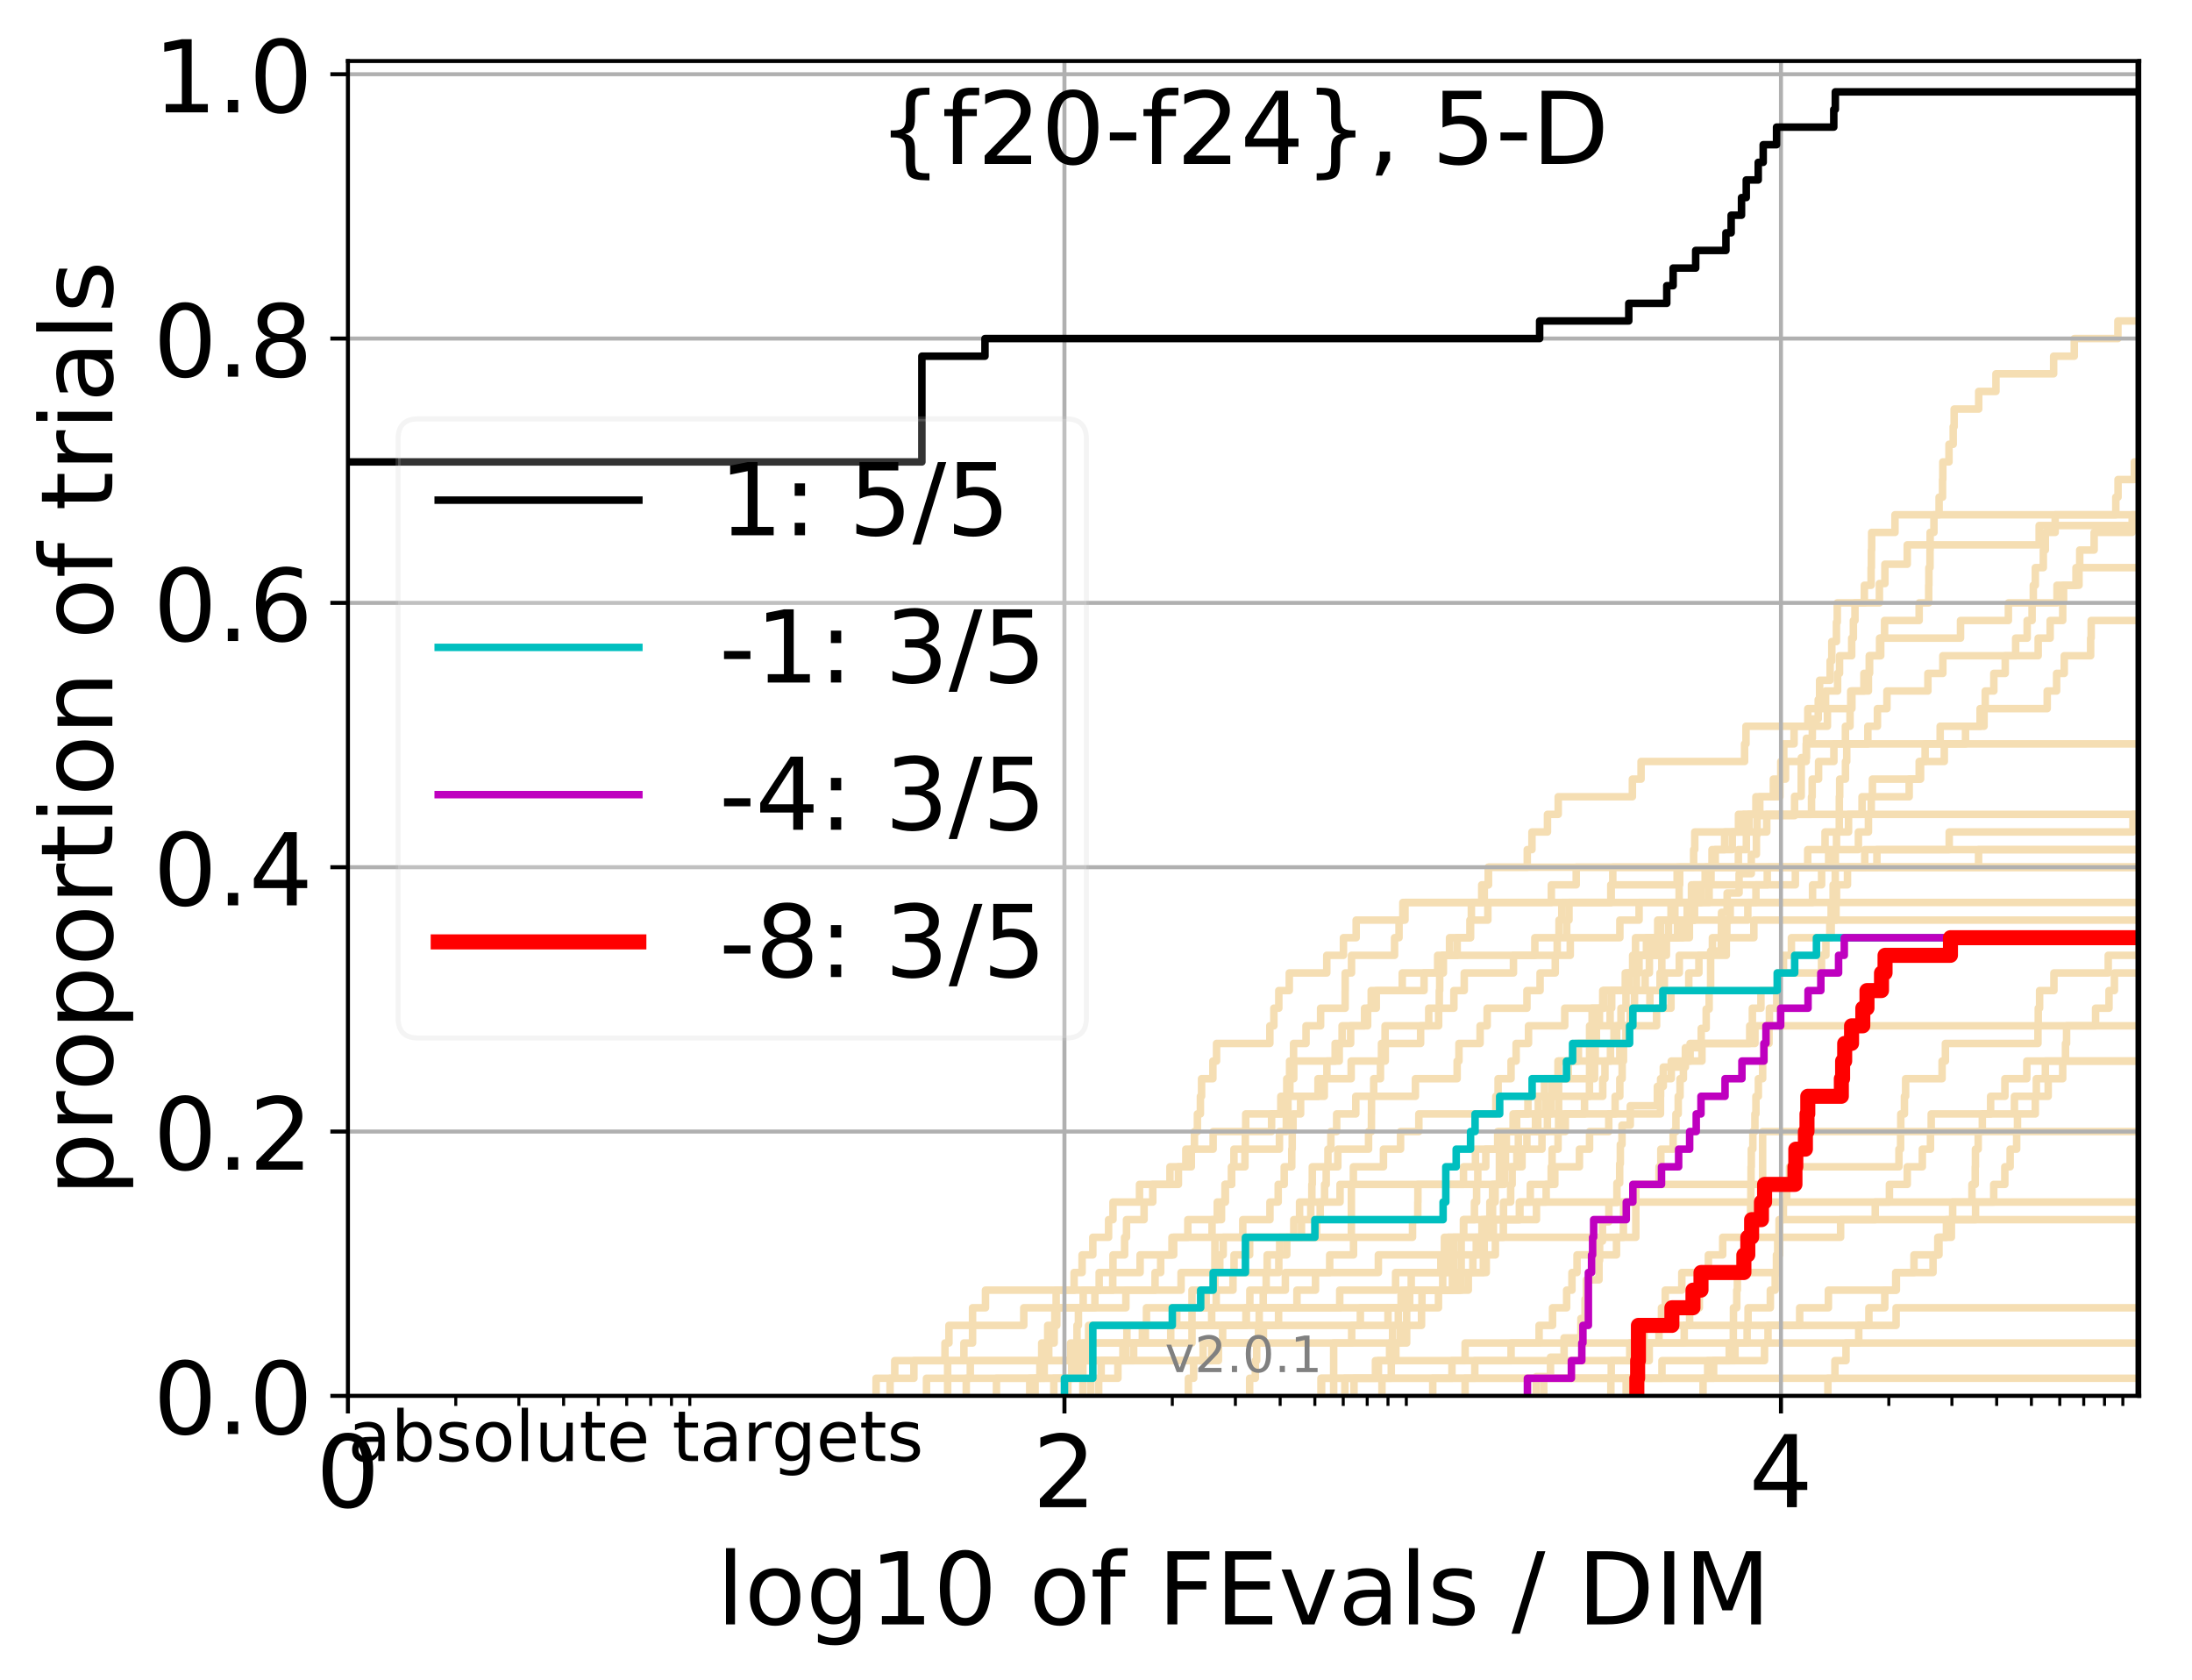 <?xml version="1.0" encoding="utf-8" standalone="no"?>
<!DOCTYPE svg PUBLIC "-//W3C//DTD SVG 1.1//EN"
  "http://www.w3.org/Graphics/SVG/1.1/DTD/svg11.dtd">
<!-- Created with matplotlib (http://matplotlib.org/) -->
<svg height="335pt" version="1.1" viewBox="0 0 437 335" width="437pt" xmlns="http://www.w3.org/2000/svg" xmlns:xlink="http://www.w3.org/1999/xlink">
 <defs>
  <style type="text/css">
*{stroke-linecap:butt;stroke-linejoin:round;}
  </style>
 </defs>
 <g id="figure_1">
  <g id="patch_1">
   <path d="M 0 335.188 
L 437.183 335.188 
L 437.183 0 
L 0 0 
z
" style="fill:#ffffff;"/>
  </g>
  <g id="axes_1">
   <g id="patch_2">
    <path d="M 69.362 278.276 
L 426.483 278.276 
L 426.483 12.164 
L 69.362 12.164 
z
" style="fill:#ffffff;"/>
   </g>
   <g id="line2d_1">
    <path clip-path="url(#p3df3f276b1)" d="M 205.289 278.276 
L 205.289 274.763 
L 208.175 274.763 
L 208.175 271.25 
L 209.08 271.25 
L 209.08 267.737 
L 210.159 267.737 
L 210.159 264.224 
L 210.291 264.224 
L 210.291 260.711 
L 210.554 260.711 
L 210.554 257.197 
L 214.135 257.197 
L 214.135 253.684 
L 215.726 253.684 
L 215.726 250.171 
L 217.866 250.171 
L 217.866 246.658 
L 221.01 246.658 
L 221.01 243.145 
L 221.885 243.145 
L 221.885 239.632 
L 227.175 239.632 
L 227.175 236.119 
L 233.242 236.119 
L 233.242 232.606 
L 237.502 232.606 
L 237.502 229.093 
L 238.127 229.093 
L 238.127 225.58 
L 238.714 225.58 
L 238.714 222.067 
L 239.315 222.067 
L 239.315 218.554 
L 239.547 218.554 
L 239.547 215.041 
L 241.802 215.041 
L 241.802 211.528 
L 242.534 211.528 
L 242.534 208.015 
L 253.16 208.015 
L 253.16 204.502 
L 253.962 204.502 
L 253.962 200.989 
L 254.947 200.989 
L 254.947 197.476 
L 257.034 197.476 
L 257.034 193.963 
L 264.51 193.963 
L 264.51 190.45 
L 267.831 190.45 
L 267.831 186.937 
L 270.367 186.937 
L 270.367 183.424 
L 279.676 183.424 
L 279.676 179.911 
L 279.676 179.911 
L 279.676 179.911 
L 426.483 179.911 
" style="fill:none;stroke:#f5deb3;stroke-linecap:square;stroke-width:1.5;"/>
   </g>
   <g id="line2d_2">
    <path clip-path="url(#p3df3f276b1)" d="M 265.881 278.276 
L 265.881 267.737 
L 280.435 267.737 
L 280.435 257.197 
L 291.302 257.197 
L 291.302 246.658 
L 326.12 246.658 
L 326.12 236.119 
L 351.4 236.119 
L 351.4 225.58 
L 351.4 225.58 
L 351.4 225.58 
L 426.483 225.58 
" style="fill:none;stroke:#f5deb3;stroke-linecap:square;stroke-width:1.5;"/>
   </g>
   <g id="line2d_3">
    <path clip-path="url(#p3df3f276b1)" d="M 174.657 278.276 
L 174.657 274.763 
L 178.38 274.763 
L 178.38 271.25 
L 207.676 271.25 
L 207.676 267.737 
L 208.873 267.737 
L 208.873 264.224 
L 210.685 264.224 
L 210.685 260.711 
L 215.947 260.711 
L 215.947 257.197 
L 219.132 257.197 
L 219.132 253.684 
L 221.885 253.684 
L 221.885 250.171 
L 224.203 250.171 
L 224.203 246.658 
L 224.58 246.658 
L 224.58 243.145 
L 228.081 243.145 
L 228.081 239.632 
L 229.816 239.632 
L 229.816 236.119 
L 234.928 236.119 
L 234.928 232.606 
L 236.413 232.606 
L 236.413 229.093 
L 241.85 229.093 
L 241.85 225.58 
L 248.348 225.58 
L 248.348 222.067 
L 255.351 222.067 
L 255.351 218.554 
L 264.011 218.554 
L 264.011 215.041 
L 264.532 215.041 
L 264.532 211.528 
L 266.176 211.528 
L 266.176 208.015 
L 269.263 208.015 
L 269.263 204.502 
L 272.65 204.502 
L 272.65 200.989 
L 273.367 200.989 
L 273.367 197.476 
L 283.9 197.476 
L 283.9 193.963 
L 286.613 193.963 
L 286.613 190.45 
L 310.445 190.45 
L 310.445 186.937 
L 312.339 186.937 
L 312.339 183.424 
L 312.795 183.424 
L 312.795 179.911 
L 321.207 179.911 
L 321.207 176.398 
L 334.355 176.398 
L 334.355 172.885 
L 334.355 172.885 
L 334.355 172.885 
L 426.483 172.885 
" style="fill:none;stroke:#f5deb3;stroke-linecap:square;stroke-width:1.5;"/>
   </g>
   <g id="line2d_4">
    <path clip-path="url(#p3df3f276b1)" d="M 198.657 278.276 
L 198.657 274.763 
L 214.77 274.763 
L 214.77 271.25 
L 214.827 271.25 
L 214.827 267.737 
L 217.028 267.737 
L 217.028 264.224 
L 241.562 264.224 
L 241.562 260.711 
L 242.464 260.711 
L 242.464 257.197 
L 245.809 257.197 
L 245.809 253.684 
L 246.018 253.684 
L 246.018 250.171 
L 249.132 250.171 
L 249.132 246.658 
L 257.928 246.658 
L 257.928 243.145 
L 259.085 243.145 
L 259.085 239.632 
L 261.532 239.632 
L 261.532 236.119 
L 261.621 236.119 
L 261.621 232.606 
L 264.739 232.606 
L 264.739 229.093 
L 265.326 229.093 
L 265.326 225.58 
L 266.48 225.58 
L 266.48 222.067 
L 270.291 222.067 
L 270.291 218.554 
L 282.18 218.554 
L 282.18 215.041 
L 290.497 215.041 
L 290.497 211.528 
L 290.857 211.528 
L 290.857 208.015 
L 295.074 208.015 
L 295.074 204.502 
L 296.483 204.502 
L 296.483 200.989 
L 304.413 200.989 
L 304.413 197.476 
L 307.03 197.476 
L 307.03 193.963 
L 310.058 193.963 
L 310.058 190.45 
L 313.051 190.45 
L 313.051 186.937 
L 322.939 186.937 
L 322.939 183.424 
L 326.768 183.424 
L 326.768 179.911 
L 339.226 179.911 
L 339.226 176.398 
L 339.939 176.398 
L 339.939 172.885 
L 341.31 172.885 
L 341.31 169.372 
L 343.823 169.372 
L 343.823 165.859 
L 348.68 165.859 
L 348.68 162.346 
L 348.68 162.346 
L 348.68 162.346 
L 426.483 162.346 
" style="fill:none;stroke:#f5deb3;stroke-linecap:square;stroke-width:1.5;"/>
   </g>
   <g id="line2d_5">
    <path clip-path="url(#p3df3f276b1)" d="M 206.356 278.276 
L 206.356 274.763 
L 213.665 274.763 
L 213.665 271.25 
L 241.586 271.25 
L 241.586 267.737 
L 251.875 267.737 
L 251.875 264.224 
L 271.203 264.224 
L 271.203 260.711 
L 283.485 260.711 
L 283.485 257.197 
L 287.617 257.197 
L 287.617 253.684 
L 288.393 253.684 
L 288.393 250.171 
L 288.716 250.171 
L 288.716 246.658 
L 295.445 246.658 
L 295.445 243.145 
L 297.559 243.145 
L 297.559 239.632 
L 297.567 239.632 
L 297.567 236.119 
L 299.915 236.119 
L 299.915 232.606 
L 302.407 232.606 
L 302.407 229.093 
L 304.401 229.093 
L 304.401 225.58 
L 306.584 225.58 
L 306.584 222.067 
L 306.675 222.067 
L 306.675 218.554 
L 307.908 218.554 
L 307.908 215.041 
L 310.687 215.041 
L 310.687 211.528 
L 314.172 211.528 
L 314.172 208.015 
L 318.26 208.015 
L 318.26 204.502 
L 320.996 204.502 
L 320.996 200.989 
L 321.313 200.989 
L 321.313 197.476 
L 330.95 197.476 
L 330.95 193.963 
L 331.301 193.963 
L 331.301 190.45 
L 332.222 190.45 
L 332.222 186.937 
L 334.42 186.937 
L 334.42 183.424 
L 336.358 183.424 
L 336.358 179.911 
L 337.212 179.911 
L 337.212 176.398 
L 341.112 176.398 
L 341.112 172.885 
L 394.45 172.885 
L 394.45 169.372 
L 394.45 169.372 
L 394.45 169.372 
L 426.483 169.372 
" style="fill:none;stroke:#f5deb3;stroke-linecap:square;stroke-width:1.5;"/>
   </g>
   <g id="line2d_6"/>
   <g id="line2d_7">
    <path clip-path="url(#p3df3f276b1)" d="M 217.45 278.276 
L 217.45 274.763 
L 222.868 274.763 
L 222.868 271.25 
L 224.455 271.25 
L 224.455 267.737 
L 227.744 267.737 
L 227.744 264.224 
L 234.598 264.224 
L 234.598 260.711 
L 279.322 260.711 
L 279.322 257.197 
L 290.798 257.197 
L 290.798 253.684 
L 293.63 253.684 
L 293.63 250.171 
L 294.31 250.171 
L 294.31 246.658 
L 297.725 246.658 
L 297.725 243.145 
L 306.31 243.145 
L 306.31 239.632 
L 308.246 239.632 
L 308.246 236.119 
L 309.249 236.119 
L 309.249 232.606 
L 309.427 232.606 
L 309.427 229.093 
L 310.614 229.093 
L 310.614 225.58 
L 312.069 225.58 
L 312.069 222.067 
L 315.894 222.067 
L 315.894 218.554 
L 316.874 218.554 
L 316.874 215.041 
L 317.892 215.041 
L 317.892 211.528 
L 322.929 211.528 
L 322.929 208.015 
L 324.198 208.015 
L 324.198 204.502 
L 325.45 204.502 
L 325.45 200.989 
L 328.928 200.989 
L 328.928 197.476 
L 331.803 197.476 
L 331.803 193.963 
L 334.785 193.963 
L 334.785 190.45 
L 344.157 190.45 
L 344.157 186.937 
L 344.267 186.937 
L 344.267 183.424 
L 348.449 183.424 
L 348.449 179.911 
L 361.351 179.911 
L 361.351 176.398 
L 363.158 176.398 
L 363.158 172.885 
L 364.562 172.885 
L 364.562 169.372 
L 370.491 169.372 
L 370.491 165.859 
L 372.493 165.859 
L 372.493 162.346 
L 373.055 162.346 
L 373.055 158.833 
L 380.615 158.833 
L 380.615 155.32 
L 382.611 155.32 
L 382.611 151.807 
L 387.616 151.807 
L 387.616 148.294 
L 391.847 148.294 
L 391.847 144.781 
L 394.752 144.781 
L 394.752 141.268 
L 395.783 141.268 
L 395.783 137.754 
L 397.493 137.754 
L 397.493 134.241 
L 399.764 134.241 
L 399.764 130.728 
L 406.332 130.728 
L 406.332 127.215 
L 408.722 127.215 
L 408.722 123.702 
L 411.223 123.702 
L 411.223 120.189 
L 411.396 120.189 
L 411.396 116.676 
L 414.474 116.676 
L 414.474 113.163 
L 414.616 113.163 
L 414.616 109.65 
L 417.487 109.65 
L 417.487 106.137 
L 425.072 106.137 
L 425.072 102.624 
L 438.183 102.624 
" style="fill:none;stroke:#f5deb3;stroke-linecap:square;stroke-width:1.5;"/>
   </g>
   <g id="line2d_8">
    <path clip-path="url(#p3df3f276b1)" d="M 321.145 278.276 
L 321.145 274.763 
L 326.56 274.763 
L 326.56 271.25 
L 328.797 271.25 
L 328.797 267.737 
L 330.738 267.737 
L 330.738 264.224 
L 331.235 264.224 
L 331.235 260.711 
L 331.986 260.711 
L 331.986 257.197 
L 335.29 257.197 
L 335.29 253.684 
L 354.616 253.684 
L 354.616 250.171 
L 354.764 250.171 
L 354.764 246.658 
L 354.779 246.658 
L 354.779 243.145 
L 355.534 243.145 
L 355.534 239.632 
L 356.209 239.632 
L 356.209 236.119 
L 356.765 236.119 
L 356.765 232.606 
L 378.575 232.606 
L 378.575 229.093 
L 378.904 229.093 
L 378.904 225.58 
L 378.944 225.58 
L 378.944 222.067 
L 379.67 222.067 
L 379.67 218.554 
L 379.907 218.554 
L 379.907 215.041 
L 387.18 215.041 
L 387.18 211.528 
L 387.838 211.528 
L 387.838 208.015 
L 406.29 208.015 
L 406.29 204.502 
L 406.347 204.502 
L 406.347 200.989 
L 406.617 200.989 
L 406.617 197.476 
L 409.474 197.476 
L 409.474 193.963 
L 420.3 193.963 
L 420.3 190.45 
L 426.473 190.45 
L 426.473 186.937 
L 426.473 186.937 
L 426.473 186.937 
L 426.483 186.937 
" style="fill:none;stroke:#f5deb3;stroke-linecap:square;stroke-width:1.5;"/>
   </g>
   <g id="line2d_9">
    <path clip-path="url(#p3df3f276b1)" d="M 210.093 278.276 
L 210.093 274.763 
L 213.842 274.763 
L 213.842 271.25 
L 223.864 271.25 
L 223.864 267.737 
L 224.663 267.737 
L 224.663 264.224 
L 254.9 264.224 
L 254.9 260.711 
L 258.561 260.711 
L 258.561 257.197 
L 262.258 257.197 
L 262.258 253.684 
L 265.09 253.684 
L 265.09 250.171 
L 269.84 250.171 
L 269.84 246.658 
L 281.603 246.658 
L 281.603 243.145 
L 282.651 243.145 
L 282.651 239.632 
L 282.677 239.632 
L 282.677 236.119 
L 291.763 236.119 
L 291.763 232.606 
L 294.147 232.606 
L 294.147 229.093 
L 302.7 229.093 
L 302.7 225.58 
L 306.118 225.58 
L 306.118 222.067 
L 308.168 222.067 
L 308.168 218.554 
L 309.417 218.554 
L 309.417 215.041 
L 312.664 215.041 
L 312.664 211.528 
L 314.678 211.528 
L 314.678 208.015 
L 317.405 208.015 
L 317.405 204.502 
L 317.407 204.502 
L 317.407 200.989 
L 319.72 200.989 
L 319.72 197.476 
L 324.014 197.476 
L 324.014 193.963 
L 326.104 193.963 
L 326.104 190.45 
L 328.234 190.45 
L 328.234 186.937 
L 331.04 186.937 
L 331.04 183.424 
L 337.811 183.424 
L 337.811 179.911 
L 338.99 179.911 
L 338.99 176.398 
L 340.143 176.398 
L 340.143 172.885 
L 346.564 172.885 
L 346.564 169.372 
L 348.155 169.372 
L 348.155 165.859 
L 352.22 165.859 
L 352.22 162.346 
L 361.144 162.346 
L 361.144 158.833 
L 361.277 158.833 
L 361.277 155.32 
L 362.556 155.32 
L 362.556 151.807 
L 365.606 151.807 
L 365.606 148.294 
L 367.903 148.294 
L 367.903 144.781 
L 368.824 144.781 
L 368.824 141.268 
L 368.966 141.268 
L 368.966 137.754 
L 372.488 137.754 
L 372.488 134.241 
L 372.683 134.241 
L 372.683 130.728 
L 374.944 130.728 
L 374.944 127.215 
L 375.71 127.215 
L 375.71 123.702 
L 382.605 123.702 
L 382.605 120.189 
L 384.502 120.189 
L 384.502 116.676 
L 384.547 116.676 
L 384.547 113.163 
L 384.768 113.163 
L 384.768 109.65 
L 384.794 109.65 
L 384.794 106.137 
L 385.552 106.137 
L 385.552 102.624 
L 386.579 102.624 
L 386.579 99.111 
L 387.266 99.111 
L 387.266 95.598 
L 387.322 95.598 
L 387.322 92.085 
L 388.553 92.085 
L 388.553 88.572 
L 389.393 88.572 
L 389.393 85.059 
L 389.582 85.059 
L 389.582 81.546 
L 394.477 81.546 
L 394.477 78.033 
L 397.916 78.033 
L 397.916 74.52 
L 409.415 74.52 
L 409.415 71.007 
L 413.53 71.007 
L 413.53 67.494 
L 422.23 67.494 
L 422.23 63.981 
L 438.183 63.981 
" style="fill:none;stroke:#f5deb3;stroke-linecap:square;stroke-width:1.5;"/>
   </g>
   <g id="line2d_10">
    <path clip-path="url(#p3df3f276b1)" d="M 307.763 278.276 
L 307.763 274.763 
L 321.22 274.763 
L 321.22 271.25 
L 324.906 271.25 
L 324.906 267.737 
L 327.773 267.737 
L 327.773 264.224 
L 336.848 264.224 
L 336.848 260.711 
L 338.781 260.711 
L 338.781 257.197 
L 339.81 257.197 
L 339.81 253.684 
L 340.585 253.684 
L 340.585 250.171 
L 343.438 250.171 
L 343.438 246.658 
L 366.947 246.658 
L 366.947 243.145 
L 373.851 243.145 
L 373.851 239.632 
L 376.678 239.632 
L 376.678 236.119 
L 380.232 236.119 
L 380.232 232.606 
L 383.241 232.606 
L 383.241 229.093 
L 384.862 229.093 
L 384.862 225.58 
L 385.009 225.58 
L 385.009 222.067 
L 401.6 222.067 
L 401.6 218.554 
L 408.328 218.554 
L 408.328 215.041 
L 411.222 215.041 
L 411.222 211.528 
L 411.222 211.528 
L 411.222 211.528 
L 426.483 211.528 
" style="fill:none;stroke:#f5deb3;stroke-linecap:square;stroke-width:1.5;"/>
   </g>
   <g id="line2d_11">
    <path clip-path="url(#p3df3f276b1)" d="M 263.35 278.276 
L 263.35 274.763 
L 289.465 274.763 
L 289.465 271.25 
L 301.247 271.25 
L 301.247 267.737 
L 306.834 267.737 
L 306.834 264.224 
L 309.516 264.224 
L 309.516 260.711 
L 312.329 260.711 
L 312.329 257.197 
L 313.388 257.197 
L 313.388 253.684 
L 314.401 253.684 
L 314.401 250.171 
L 322.268 250.171 
L 322.268 246.658 
L 323.639 246.658 
L 323.639 243.145 
L 323.687 243.145 
L 323.687 239.632 
L 325.592 239.632 
L 325.592 236.119 
L 330.748 236.119 
L 330.748 232.606 
L 331.106 232.606 
L 331.106 229.093 
L 333.552 229.093 
L 333.552 225.58 
L 334.118 225.58 
L 334.118 222.067 
L 334.572 222.067 
L 334.572 218.554 
L 334.935 218.554 
L 334.935 215.041 
L 335.603 215.041 
L 335.603 211.528 
L 339.303 211.528 
L 339.303 208.015 
L 348.826 208.015 
L 348.826 204.502 
L 349.356 204.502 
L 349.356 200.989 
L 351.061 200.989 
L 351.061 197.476 
L 354.464 197.476 
L 354.464 193.963 
L 355.556 193.963 
L 355.556 190.45 
L 357.136 190.45 
L 357.136 186.937 
L 365.075 186.937 
L 365.075 183.424 
L 366.034 183.424 
L 366.034 179.911 
L 366.127 179.911 
L 366.127 176.398 
L 368.316 176.398 
L 368.316 172.885 
L 371.757 172.885 
L 371.757 169.372 
L 388.599 169.372 
L 388.599 165.859 
L 425.233 165.859 
L 425.233 162.346 
L 433.744 162.346 
L 433.744 158.833 
L 435.39 158.833 
L 435.39 155.32 
L 435.87 155.32 
L 435.87 151.807 
L 436.128 151.807 
L 436.128 148.294 
L 438.183 148.294 
" style="fill:none;stroke:#f5deb3;stroke-linecap:square;stroke-width:1.5;"/>
   </g>
   <g id="line2d_12">
    <path clip-path="url(#p3df3f276b1)" d="M 212.886 278.276 
L 212.886 274.763 
L 215.67 274.763 
L 215.67 271.25 
L 216.974 271.25 
L 216.974 267.737 
L 228.34 267.737 
L 228.34 264.224 
L 228.56 264.224 
L 228.56 260.711 
L 240.459 260.711 
L 240.459 257.197 
L 242.064 257.197 
L 242.064 253.684 
L 243.181 253.684 
L 243.181 250.171 
L 243.859 250.171 
L 243.859 246.658 
L 247.762 246.658 
L 247.762 243.145 
L 253.177 243.145 
L 253.177 239.632 
L 254.822 239.632 
L 254.822 236.119 
L 256.023 236.119 
L 256.023 232.606 
L 257.527 232.606 
L 257.527 229.093 
L 257.614 229.093 
L 257.614 225.58 
L 257.785 225.58 
L 257.785 222.067 
L 259.29 222.067 
L 259.29 218.554 
L 262.76 218.554 
L 262.76 215.041 
L 269.371 215.041 
L 269.371 211.528 
L 276.173 211.528 
L 276.173 208.015 
L 283.216 208.015 
L 283.216 204.502 
L 286.81 204.502 
L 286.81 200.989 
L 289.848 200.989 
L 289.848 197.476 
L 291.911 197.476 
L 291.911 193.963 
L 301.725 193.963 
L 301.725 190.45 
L 305.989 190.45 
L 305.989 186.937 
L 310.809 186.937 
L 310.809 183.424 
L 311.362 183.424 
L 311.362 179.911 
L 321.13 179.911 
L 321.13 176.398 
L 321.527 176.398 
L 321.527 172.885 
L 321.527 172.885 
L 321.527 172.885 
L 426.483 172.885 
" style="fill:none;stroke:#f5deb3;stroke-linecap:square;stroke-width:1.5;"/>
   </g>
   <g id="line2d_13">
    <path clip-path="url(#p3df3f276b1)" d="M 263.481 278.276 
L 263.481 274.763 
L 274.211 274.763 
L 274.211 271.25 
L 278.278 271.25 
L 278.278 267.737 
L 279.2 267.737 
L 279.2 264.224 
L 283.398 264.224 
L 283.398 260.711 
L 286.776 260.711 
L 286.776 257.197 
L 289.558 257.197 
L 289.558 253.684 
L 289.777 253.684 
L 289.777 250.171 
L 289.777 250.171 
L 289.777 246.658 
L 291.749 246.658 
L 291.749 243.145 
L 303.014 243.145 
L 303.014 239.632 
L 303.014 239.632 
L 303.014 239.632 
L 426.483 239.632 
" style="fill:none;stroke:#f5deb3;stroke-linecap:square;stroke-width:1.5;"/>
   </g>
   <g id="line2d_14">
    <path clip-path="url(#p3df3f276b1)" d="M 184.705 278.276 
L 184.705 274.763 
L 193.44 274.763 
L 193.44 271.25 
L 239.854 271.25 
L 239.854 267.737 
L 269.47 267.737 
L 269.47 264.224 
L 276.713 264.224 
L 276.713 260.711 
L 280.366 260.711 
L 280.366 257.197 
L 281.343 257.197 
L 281.343 253.684 
L 287.249 253.684 
L 287.249 250.171 
L 287.959 250.171 
L 287.959 246.658 
L 291.801 246.658 
L 291.801 243.145 
L 293.947 243.145 
L 293.947 239.632 
L 294.376 239.632 
L 294.376 236.119 
L 294.616 236.119 
L 294.616 232.606 
L 296.208 232.606 
L 296.208 229.093 
L 298.58 229.093 
L 298.58 225.58 
L 301.649 225.58 
L 301.649 222.067 
L 304.613 222.067 
L 304.613 218.554 
L 319.524 218.554 
L 319.524 215.041 
L 319.963 215.041 
L 319.963 211.528 
L 321.063 211.528 
L 321.063 208.015 
L 321.77 208.015 
L 321.77 204.502 
L 330.256 204.502 
L 330.256 200.989 
L 333.13 200.989 
L 333.13 197.476 
L 336.677 197.476 
L 336.677 193.963 
L 338.698 193.963 
L 338.698 190.45 
L 341.389 190.45 
L 341.389 186.937 
L 349.651 186.937 
L 349.651 183.424 
L 349.651 183.424 
L 349.651 183.424 
L 426.483 183.424 
" style="fill:none;stroke:#f5deb3;stroke-linecap:square;stroke-width:1.5;"/>
   </g>
   <g id="line2d_15">
    <path clip-path="url(#p3df3f276b1)" d="M 364.411 278.276 
L 364.411 274.763 
L 365.815 274.763 
L 365.815 271.25 
L 368.022 271.25 
L 368.022 267.737 
L 370.56 267.737 
L 370.56 264.224 
L 372.586 264.224 
L 372.586 260.711 
L 375.749 260.711 
L 375.749 257.197 
L 377.933 257.197 
L 377.933 253.684 
L 381.574 253.684 
L 381.574 250.171 
L 386.556 250.171 
L 386.556 246.658 
L 389.032 246.658 
L 389.032 243.145 
L 389.281 243.145 
L 389.281 239.632 
L 393.135 239.632 
L 393.135 236.119 
L 393.782 236.119 
L 393.782 232.606 
L 393.825 232.606 
L 393.825 229.093 
L 394.376 229.093 
L 394.376 225.58 
L 395.197 225.58 
L 395.197 222.067 
L 396.853 222.067 
L 396.853 218.554 
L 399.703 218.554 
L 399.703 215.041 
L 404.071 215.041 
L 404.071 211.528 
L 404.071 211.528 
L 404.071 211.528 
L 426.483 211.528 
" style="fill:none;stroke:#f5deb3;stroke-linecap:square;stroke-width:1.5;"/>
   </g>
   <g id="line2d_16">
    <path clip-path="url(#p3df3f276b1)" d="M 268.108 278.276 
L 268.108 274.763 
L 331.332 274.763 
L 331.332 271.25 
L 351.773 271.25 
L 351.773 267.737 
L 352.474 267.737 
L 352.474 264.224 
L 358.784 264.224 
L 358.784 260.711 
L 364.513 260.711 
L 364.513 257.197 
L 378.064 257.197 
L 378.064 253.684 
L 385.371 253.684 
L 385.371 250.171 
L 386.326 250.171 
L 386.326 246.658 
L 388.046 246.658 
L 388.046 243.145 
L 393.85 243.145 
L 393.85 239.632 
L 397.469 239.632 
L 397.469 236.119 
L 399.686 236.119 
L 399.686 232.606 
L 400.742 232.606 
L 400.742 229.093 
L 402.045 229.093 
L 402.045 225.58 
L 402.207 225.58 
L 402.207 222.067 
L 405.762 222.067 
L 405.762 218.554 
L 405.967 218.554 
L 405.967 215.041 
L 407.764 215.041 
L 407.764 211.528 
L 411.781 211.528 
L 411.781 208.015 
L 411.995 208.015 
L 411.995 204.502 
L 417.778 204.502 
L 417.778 200.989 
L 420.453 200.989 
L 420.453 197.476 
L 421.531 197.476 
L 421.531 193.963 
L 426.669 193.963 
L 426.669 190.45 
L 429.289 190.45 
L 429.289 186.937 
L 430.283 186.937 
L 430.283 183.424 
L 431.225 183.424 
L 431.225 179.911 
L 432.108 179.911 
L 432.108 176.398 
L 432.334 176.398 
L 432.334 172.885 
L 433.038 172.885 
L 433.038 169.372 
L 438.183 169.372 
" style="fill:none;stroke:#f5deb3;stroke-linecap:square;stroke-width:1.5;"/>
   </g>
   <g id="line2d_17">
    <path clip-path="url(#p3df3f276b1)" d="M 275.511 278.276 
L 275.511 274.763 
L 277.365 274.763 
L 277.365 271.25 
L 292.091 271.25 
L 292.091 267.737 
L 348.308 267.737 
L 348.308 264.224 
L 378.008 264.224 
L 378.008 260.711 
L 378.008 260.711 
L 378.008 260.711 
L 426.483 260.711 
" style="fill:none;stroke:#f5deb3;stroke-linecap:square;stroke-width:1.5;"/>
   </g>
   <g id="line2d_18">
    <path clip-path="url(#p3df3f276b1)" d="M 192.634 278.276 
L 192.634 274.763 
L 207.315 274.763 
L 207.315 271.25 
L 213.427 271.25 
L 213.427 267.737 
L 214.712 267.737 
L 214.712 264.224 
L 214.997 264.224 
L 214.997 260.711 
L 224.455 260.711 
L 224.455 257.197 
L 230.27 257.197 
L 230.27 253.684 
L 231.393 253.684 
L 231.393 250.171 
L 233.649 250.171 
L 233.649 246.658 
L 236.808 246.658 
L 236.808 243.145 
L 243.522 243.145 
L 243.522 239.632 
L 244.215 239.632 
L 244.215 236.119 
L 245.535 236.119 
L 245.535 232.606 
L 245.998 232.606 
L 245.998 229.093 
L 255.072 229.093 
L 255.072 225.58 
L 256.444 225.58 
L 256.444 222.067 
L 256.77 222.067 
L 256.77 218.554 
L 257.151 218.554 
L 257.151 215.041 
L 257.928 215.041 
L 257.928 211.528 
L 266.993 211.528 
L 266.993 208.015 
L 267.561 208.015 
L 267.561 204.502 
L 272.043 204.502 
L 272.043 200.989 
L 274.378 200.989 
L 274.378 197.476 
L 279.556 197.476 
L 279.556 193.963 
L 287.541 193.963 
L 287.541 190.45 
L 290.502 190.45 
L 290.502 186.937 
L 293.049 186.937 
L 293.049 183.424 
L 296.622 183.424 
L 296.622 179.911 
L 309.278 179.911 
L 309.278 176.398 
L 314.237 176.398 
L 314.237 172.885 
L 314.237 172.885 
L 314.237 172.885 
L 426.483 172.885 
" style="fill:none;stroke:#f5deb3;stroke-linecap:square;stroke-width:1.5;"/>
   </g>
   <g id="line2d_19">
    <path clip-path="url(#p3df3f276b1)" d="M 306.28 278.276 
L 306.28 276.99 
L 306.28 276.99 
L 306.28 276.99 
L 306.28 275.705 
L 306.28 275.705 
L 306.28 275.705 
L 306.28 274.42 
L 309.11 274.42 
L 309.11 270.564 
L 311.818 270.564 
L 311.818 266.708 
L 315.175 266.708 
L 315.175 262.853 
L 315.997 262.853 
L 315.997 258.997 
L 316.254 258.997 
L 316.254 255.141 
L 318.782 255.141 
L 318.782 251.285 
L 318.899 251.285 
L 318.899 247.43 
L 319.473 247.43 
L 319.473 243.574 
L 320.748 243.574 
L 320.748 239.718 
L 322.352 239.718 
L 322.352 235.862 
L 322.899 235.862 
L 322.899 232.006 
L 323.033 232.006 
L 323.033 228.151 
L 323.366 228.151 
L 323.366 224.295 
L 325.012 224.295 
L 325.012 220.439 
L 330.413 220.439 
L 330.413 216.583 
L 331.597 216.583 
L 331.597 212.728 
L 335.999 212.728 
L 335.999 208.872 
L 339.158 208.872 
L 339.158 205.016 
L 340.146 205.016 
L 340.146 201.16 
L 340.738 201.16 
L 340.738 197.305 
L 341.03 197.305 
L 341.032 189.593 
L 343.147 189.593 
L 343.206 181.882 
L 344.326 181.882 
L 344.326 178.026 
L 346.707 178.026 
L 346.707 174.17 
L 349.143 174.17 
L 349.143 170.314 
L 350.156 170.314 
L 350.156 166.458 
L 350.288 166.458 
L 350.288 162.603 
L 357.77 162.603 
L 357.77 158.747 
L 359.085 158.747 
L 359.11 151.035 
L 360.133 151.035 
L 360.133 147.18 
L 361.31 147.18 
L 361.31 143.324 
L 362.484 143.324 
L 362.484 139.468 
L 362.76 139.468 
L 362.76 135.612 
L 364.856 135.612 
L 364.856 131.757 
L 365.191 131.757 
L 365.191 127.901 
L 366.112 127.901 
L 366.112 124.045 
L 366.281 124.045 
L 366.281 120.189 
L 374.679 120.189 
L 374.679 116.334 
L 375.776 116.334 
L 375.776 112.478 
L 380.231 112.478 
L 380.231 108.622 
L 406.526 108.622 
L 406.526 104.766 
L 406.526 104.766 
L 426.483 104.766 
L 426.483 104.766 
" style="fill:none;stroke:#f5deb3;stroke-linecap:square;stroke-width:1.5;"/>
   </g>
   <g id="line2d_20">
    <path clip-path="url(#p3df3f276b1)" d="M 188.922 278.276 
L 188.922 274.763 
L 188.922 274.763 
L 188.922 271.25 
L 192.164 271.25 
L 192.164 267.737 
L 193.891 267.737 
L 193.891 264.224 
L 204.103 264.224 
L 204.103 260.711 
L 218.277 260.711 
L 218.277 257.197 
L 221.839 257.197 
L 221.839 253.684 
L 227.29 253.684 
L 227.29 250.171 
L 233.989 250.171 
L 233.989 246.658 
L 241.634 246.658 
L 241.634 243.145 
L 242.674 243.145 
L 242.674 239.632 
L 244.281 239.632 
L 244.281 236.119 
L 245.535 236.119 
L 245.535 232.606 
L 248.193 232.606 
L 248.193 229.093 
L 248.271 229.093 
L 248.271 225.58 
L 253.506 225.58 
L 253.506 222.067 
L 255.978 222.067 
L 255.978 218.554 
L 256.533 218.554 
L 256.533 215.041 
L 257.093 215.041 
L 257.093 211.528 
L 257.885 211.528 
L 257.885 208.015 
L 260.372 208.015 
L 260.372 204.502 
L 263.279 204.502 
L 263.279 200.989 
L 268.169 200.989 
L 268.169 197.476 
L 268.18 197.476 
L 268.18 193.963 
L 269.44 193.963 
L 269.44 190.45 
L 278.019 190.45 
L 278.019 186.937 
L 278.913 186.937 
L 278.913 183.424 
L 280.103 183.424 
L 280.103 179.911 
L 295.399 179.911 
L 295.399 176.398 
L 296.733 176.398 
L 296.733 172.885 
L 374.184 172.885 
L 374.184 169.372 
L 374.184 169.372 
L 374.184 169.372 
L 426.483 169.372 
" style="fill:none;stroke:#f5deb3;stroke-linecap:square;stroke-width:1.5;"/>
   </g>
   <g id="line2d_21">
    <path clip-path="url(#p3df3f276b1)" d="M 324.193 278.276 
L 324.193 274.763 
L 340.446 274.763 
L 340.446 271.25 
L 345.898 271.25 
L 345.898 267.737 
L 345.898 267.737 
L 345.898 267.737 
L 426.483 267.737 
" style="fill:none;stroke:#f5deb3;stroke-linecap:square;stroke-width:1.5;"/>
   </g>
   <g id="line2d_22">
    <path clip-path="url(#p3df3f276b1)" d="M 177.443 278.276 
L 177.443 274.763 
L 182.197 274.763 
L 182.197 271.25 
L 188.392 271.25 
L 188.392 267.737 
L 189.184 267.737 
L 189.184 264.224 
L 193.891 264.224 
L 193.891 260.711 
L 196.468 260.711 
L 196.468 257.197 
L 235.46 257.197 
L 235.46 253.684 
L 254.947 253.684 
L 254.947 250.171 
L 256.533 250.171 
L 256.533 246.658 
L 259.466 246.658 
L 259.466 243.145 
L 261.317 243.145 
L 261.317 239.632 
L 267.152 239.632 
L 267.152 236.119 
L 269.81 236.119 
L 269.81 232.606 
L 275.808 232.606 
L 275.808 229.093 
L 279.215 229.093 
L 279.215 225.58 
L 282.862 225.58 
L 282.862 222.067 
L 298.214 222.067 
L 298.214 218.554 
L 298.664 218.554 
L 298.664 215.041 
L 301.244 215.041 
L 301.244 211.528 
L 302.258 211.528 
L 302.258 208.015 
L 304.726 208.015 
L 304.726 204.502 
L 311.95 204.502 
L 311.95 200.989 
L 319.792 200.989 
L 319.792 197.476 
L 324.829 197.476 
L 324.829 193.963 
L 325.484 193.963 
L 325.484 190.45 
L 326.062 190.45 
L 326.062 186.937 
L 336.802 186.937 
L 336.802 183.424 
L 344.938 183.424 
L 344.938 179.911 
L 350.068 179.911 
L 350.068 176.398 
L 357.923 176.398 
L 357.923 172.885 
L 360.389 172.885 
L 360.389 169.372 
L 363.842 169.372 
L 363.842 165.859 
L 368.526 165.859 
L 368.526 162.346 
L 371.221 162.346 
L 371.221 158.833 
L 373.29 158.833 
L 373.29 155.32 
L 382.889 155.32 
L 382.889 151.807 
L 383.795 151.807 
L 383.795 148.294 
L 386.794 148.294 
L 386.794 144.781 
L 395.54 144.781 
L 395.54 141.268 
L 408.135 141.268 
L 408.135 137.754 
L 410.008 137.754 
L 410.008 134.241 
L 411.533 134.241 
L 411.533 130.728 
L 416.791 130.728 
L 416.791 127.215 
L 416.899 127.215 
L 416.899 123.702 
L 416.899 123.702 
L 416.899 123.702 
L 426.483 123.702 
" style="fill:none;stroke:#f5deb3;stroke-linecap:square;stroke-width:1.5;"/>
   </g>
   <g id="line2d_23">
    <path clip-path="url(#p3df3f276b1)" d="M 269.936 278.276 
L 269.936 274.763 
L 274.802 274.763 
L 274.802 271.25 
L 277.029 271.25 
L 277.029 267.737 
L 277.63 267.737 
L 277.63 264.224 
L 278.768 264.224 
L 278.768 260.711 
L 281.041 260.711 
L 281.041 257.197 
L 292.722 257.197 
L 292.722 253.684 
L 295.72 253.684 
L 295.72 250.171 
L 295.892 250.171 
L 295.892 246.658 
L 297.161 246.658 
L 297.161 243.145 
L 302.901 243.145 
L 302.901 239.632 
L 305.082 239.632 
L 305.082 236.119 
L 309.971 236.119 
L 309.971 232.606 
L 314.875 232.606 
L 314.875 229.093 
L 316.895 229.093 
L 316.895 225.58 
L 320.723 225.58 
L 320.723 222.067 
L 331.031 222.067 
L 331.031 218.554 
L 331.059 218.554 
L 331.059 215.041 
L 333.186 215.041 
L 333.186 211.528 
L 336.945 211.528 
L 336.945 208.015 
L 349.872 208.015 
L 349.872 204.502 
L 349.872 204.502 
L 349.872 204.502 
L 426.483 204.502 
" style="fill:none;stroke:#f5deb3;stroke-linecap:square;stroke-width:1.5;"/>
   </g>
   <g id="line2d_24">
    <path clip-path="url(#p3df3f276b1)" d="M 236.92 278.276 
L 236.92 274.763 
L 237.966 274.763 
L 237.966 271.25 
L 242.905 271.25 
L 242.905 267.737 
L 243.747 267.737 
L 243.747 264.224 
L 248.464 264.224 
L 248.464 260.711 
L 249.17 260.711 
L 249.17 257.197 
L 256.249 257.197 
L 256.249 253.684 
L 274.793 253.684 
L 274.793 250.171 
L 295.254 250.171 
L 295.254 246.658 
L 295.967 246.658 
L 295.967 243.145 
L 297.024 243.145 
L 297.024 239.632 
L 298.074 239.632 
L 298.074 236.119 
L 299.475 236.119 
L 299.475 232.606 
L 300.134 232.606 
L 300.134 229.093 
L 300.312 229.093 
L 300.312 225.58 
L 302.359 225.58 
L 302.359 222.067 
L 309.191 222.067 
L 309.191 218.554 
L 309.752 218.554 
L 309.752 215.041 
L 310.609 215.041 
L 310.609 211.528 
L 318.033 211.528 
L 318.033 208.015 
L 322.293 208.015 
L 322.293 204.502 
L 323.159 204.502 
L 323.159 200.989 
L 324.154 200.989 
L 324.154 197.476 
L 324.291 197.476 
L 324.291 193.963 
L 326.277 193.963 
L 326.277 190.45 
L 331.315 190.45 
L 331.315 186.937 
L 332.642 186.937 
L 332.642 183.424 
L 333.139 183.424 
L 333.139 179.911 
L 337.713 179.911 
L 337.713 176.398 
L 340.59 176.398 
L 340.59 172.885 
L 341.955 172.885 
L 341.955 169.372 
L 345.347 169.372 
L 345.347 165.859 
L 346.585 165.859 
L 346.585 162.346 
L 350.065 162.346 
L 350.065 158.833 
L 354.838 158.833 
L 354.838 155.32 
L 355.963 155.32 
L 355.963 151.807 
L 360.083 151.807 
L 360.083 148.294 
L 372.379 148.294 
L 372.379 144.781 
L 374.287 144.781 
L 374.287 141.268 
L 376.183 141.268 
L 376.183 137.754 
L 384.351 137.754 
L 384.351 134.241 
L 387.328 134.241 
L 387.328 130.728 
L 401.841 130.728 
L 401.841 127.215 
L 404.135 127.215 
L 404.135 123.702 
L 405.118 123.702 
L 405.118 120.189 
L 405.362 120.189 
L 405.362 116.676 
L 405.766 116.676 
L 405.766 113.163 
L 407.359 113.163 
L 407.359 109.65 
L 407.757 109.65 
L 407.757 106.137 
L 409.723 106.137 
L 409.723 102.624 
L 421.809 102.624 
L 421.809 99.111 
L 422.254 99.111 
L 422.254 95.598 
L 425.507 95.598 
L 425.507 92.085 
L 434.647 92.085 
L 434.647 88.572 
L 436.006 88.572 
L 436.006 85.059 
L 438.183 85.059 
" style="fill:none;stroke:#f5deb3;stroke-linecap:square;stroke-width:1.5;"/>
   </g>
   <g id="line2d_25">
    <path clip-path="url(#p3df3f276b1)" d="M 339.518 278.276 
L 339.518 274.763 
L 341.631 274.763 
L 341.631 271.25 
L 344.743 271.25 
L 344.743 267.737 
L 345.555 267.737 
L 345.555 264.224 
L 345.581 264.224 
L 345.581 260.711 
L 346.241 260.711 
L 346.241 257.197 
L 346.366 257.197 
L 346.366 253.684 
L 346.844 253.684 
L 346.844 250.171 
L 347.722 250.171 
L 347.722 246.658 
L 348.647 246.658 
L 348.647 243.145 
L 349.002 243.145 
L 349.002 239.632 
L 349.05 239.632 
L 349.05 236.119 
L 349.094 236.119 
L 349.094 232.606 
L 349.146 232.606 
L 349.146 229.093 
L 349.449 229.093 
L 349.449 225.58 
L 349.864 225.58 
L 349.864 222.067 
L 350.066 222.067 
L 350.066 218.554 
L 350.551 218.554 
L 350.551 215.041 
L 351.403 215.041 
L 351.403 211.528 
L 351.716 211.528 
L 351.716 208.015 
L 352.675 208.015 
L 352.675 204.502 
L 352.753 204.502 
L 352.753 200.989 
L 354.218 200.989 
L 354.218 197.476 
L 354.374 197.476 
L 354.374 193.963 
L 363.144 193.963 
L 363.144 190.45 
L 364.015 190.45 
L 364.015 186.937 
L 364.797 186.937 
L 364.797 183.424 
L 365.058 183.424 
L 365.058 179.911 
L 365.454 179.911 
L 365.454 176.398 
L 365.88 176.398 
L 365.88 172.885 
L 365.898 172.885 
L 365.898 169.372 
L 366.128 169.372 
L 366.128 165.859 
L 366.681 165.859 
L 366.681 162.346 
L 366.688 162.346 
L 366.688 158.833 
L 366.763 158.833 
L 366.763 155.32 
L 367.912 155.32 
L 367.912 151.807 
L 368.167 151.807 
L 368.167 148.294 
L 368.167 148.294 
L 368.167 148.294 
L 426.483 148.294 
" style="fill:none;stroke:#f5deb3;stroke-linecap:square;stroke-width:1.5;"/>
   </g>
   <g id="line2d_26">
    <path clip-path="url(#p3df3f276b1)" d="M 249.132 278.276 
L 249.132 274.763 
L 250.262 274.763 
L 250.262 271.25 
L 250.534 271.25 
L 250.534 267.737 
L 250.892 267.737 
L 250.892 264.224 
L 251.035 264.224 
L 251.035 260.711 
L 251.84 260.711 
L 251.84 257.197 
L 252.423 257.197 
L 252.423 253.684 
L 252.626 253.684 
L 252.626 250.171 
L 255.119 250.171 
L 255.119 246.658 
L 262.479 246.658 
L 262.479 243.145 
L 263.195 243.145 
L 263.195 239.632 
L 264.07 239.632 
L 264.07 236.119 
L 264.394 236.119 
L 264.394 232.606 
L 266.705 232.606 
L 266.705 229.093 
L 272.836 229.093 
L 272.836 225.58 
L 273.41 225.58 
L 273.41 222.067 
L 273.427 222.067 
L 273.427 218.554 
L 273.864 218.554 
L 273.864 215.041 
L 275.211 215.041 
L 275.211 211.528 
L 275.414 211.528 
L 275.414 208.015 
L 276.134 208.015 
L 276.134 204.502 
L 284.833 204.502 
L 284.833 200.989 
L 286.939 200.989 
L 286.939 197.476 
L 287.017 197.476 
L 287.017 193.963 
L 287.753 193.963 
L 287.753 190.45 
L 288.983 190.45 
L 288.983 186.937 
L 293.177 186.937 
L 293.177 183.424 
L 293.336 183.424 
L 293.336 179.911 
L 295.912 179.911 
L 295.912 176.398 
L 296.708 176.398 
L 296.708 172.885 
L 304.477 172.885 
L 304.477 169.372 
L 305.413 169.372 
L 305.413 165.859 
L 308.506 165.859 
L 308.506 162.346 
L 310.648 162.346 
L 310.648 158.833 
L 325.434 158.833 
L 325.434 155.32 
L 327.167 155.32 
L 327.167 151.807 
L 347.802 151.807 
L 347.802 148.294 
L 348.082 148.294 
L 348.082 144.781 
L 360.411 144.781 
L 360.411 141.268 
L 363.953 141.268 
L 363.953 137.754 
L 366.347 137.754 
L 366.347 134.241 
L 366.731 134.241 
L 366.731 130.728 
L 369.154 130.728 
L 369.154 127.215 
L 369.492 127.215 
L 369.492 123.702 
L 369.811 123.702 
L 369.811 120.189 
L 371.683 120.189 
L 371.683 116.676 
L 373.026 116.676 
L 373.026 113.163 
L 373.085 113.163 
L 373.085 109.65 
L 373.137 109.65 
L 373.137 106.137 
L 377.785 106.137 
L 377.785 102.624 
L 377.785 102.624 
L 377.785 102.624 
L 426.483 102.624 
" style="fill:none;stroke:#f5deb3;stroke-linecap:square;stroke-width:1.5;"/>
   </g>
   <g id="line2d_27">
    <path clip-path="url(#p3df3f276b1)" d="M 285.634 278.276 
L 285.634 274.763 
L 285.634 274.763 
L 285.634 274.763 
L 426.483 274.763 
" style="fill:none;stroke:#f5deb3;stroke-linecap:square;stroke-width:1.5;"/>
   </g>
   <g id="line2d_28">
    <path clip-path="url(#p3df3f276b1)" d="M 219.033 278.276 
L 219.033 274.763 
L 219.527 274.763 
L 219.527 271.25 
L 226.004 271.25 
L 226.004 267.737 
L 233.4 267.737 
L 233.4 264.224 
L 248.387 264.224 
L 248.387 260.711 
L 267.089 260.711 
L 267.089 257.197 
L 278.226 257.197 
L 278.226 253.684 
L 296.302 253.684 
L 296.302 250.171 
L 298.12 250.171 
L 298.12 246.658 
L 299.712 246.658 
L 299.712 243.145 
L 299.738 243.145 
L 299.738 239.632 
L 301.166 239.632 
L 301.166 236.119 
L 301.461 236.119 
L 301.461 232.606 
L 303.433 232.606 
L 303.433 229.093 
L 307.407 229.093 
L 307.407 225.58 
L 308.49 225.58 
L 308.49 222.067 
L 321.995 222.067 
L 321.995 218.554 
L 322.929 218.554 
L 322.929 215.041 
L 323.395 215.041 
L 323.395 211.528 
L 323.659 211.528 
L 323.659 208.015 
L 324.188 208.015 
L 324.188 204.502 
L 325.017 204.502 
L 325.017 200.989 
L 325.854 200.989 
L 325.854 197.476 
L 326.247 197.476 
L 326.247 193.963 
L 326.757 193.963 
L 326.757 190.45 
L 330.415 190.45 
L 330.415 186.937 
L 330.483 186.937 
L 330.483 183.424 
L 333.902 183.424 
L 333.902 179.911 
L 334.756 179.911 
L 334.756 176.398 
L 334.866 176.398 
L 334.866 172.885 
L 337.645 172.885 
L 337.645 169.372 
L 337.867 169.372 
L 337.867 165.859 
L 347.642 165.859 
L 347.642 162.346 
L 350.833 162.346 
L 350.833 158.833 
L 353.536 158.833 
L 353.536 155.32 
L 355.025 155.32 
L 355.025 151.807 
L 355.617 151.807 
L 355.617 148.294 
L 357.668 148.294 
L 357.668 144.781 
L 364.316 144.781 
L 364.316 141.268 
L 369.198 141.268 
L 369.198 137.754 
L 371.596 137.754 
L 371.596 134.241 
L 372.687 134.241 
L 372.687 130.728 
L 374.715 130.728 
L 374.715 127.215 
L 390.853 127.215 
L 390.853 123.702 
L 400.394 123.702 
L 400.394 120.189 
L 410.088 120.189 
L 410.088 116.676 
L 413.875 116.676 
L 413.875 113.163 
L 426.802 113.163 
L 426.802 109.65 
L 427.551 109.65 
L 427.551 106.137 
L 436.182 106.137 
L 436.182 102.624 
L 436.756 102.624 
L 436.756 99.111 
L 437.331 99.111 
L 437.331 95.598 
L 437.412 95.598 
L 437.412 92.085 
L 438.183 92.085 
" style="fill:none;stroke:#f5deb3;stroke-linecap:square;stroke-width:1.5;"/>
   </g>
   <g id="line2d_29">
    <path clip-path="url(#p3df3f276b1)" d="M 215.892 278.276 
L 215.892 274.763 
L 215.892 274.763 
L 215.892 271.25 
L 215.892 271.25 
L 215.892 267.737 
L 237.639 267.737 
L 237.639 264.224 
L 237.639 264.224 
L 237.639 260.711 
L 237.639 260.711 
L 237.639 257.197 
L 242.205 257.197 
L 242.205 253.684 
L 242.205 253.684 
L 242.205 250.171 
L 242.205 250.171 
L 242.205 246.658 
L 269.411 246.658 
L 269.411 243.145 
L 269.411 243.145 
L 269.411 239.632 
L 269.411 239.632 
L 269.411 236.119 
L 298.927 236.119 
L 298.927 232.606 
L 298.927 232.606 
L 298.927 229.093 
L 298.927 229.093 
L 298.927 225.58 
L 310.726 225.58 
L 310.726 222.067 
L 310.726 222.067 
L 310.726 218.554 
L 310.726 218.554 
L 310.726 215.041 
L 316.899 215.041 
L 316.899 211.528 
L 316.899 211.528 
L 316.899 208.015 
L 316.899 208.015 
L 316.899 204.502 
L 318.871 204.502 
L 318.871 200.989 
L 319.524 200.989 
L 319.524 197.476 
L 327.978 197.476 
L 327.978 193.963 
L 328.824 193.963 
L 328.824 190.45 
L 329.026 190.45 
L 329.026 186.937 
L 335.469 186.937 
L 335.469 183.424 
L 337.777 183.424 
L 337.777 179.911 
L 340.731 179.911 
L 340.731 176.398 
L 352.323 176.398 
L 352.323 172.885 
L 352.323 172.885 
L 352.323 172.885 
L 426.483 172.885 
" style="fill:none;stroke:#f5deb3;stroke-linecap:square;stroke-width:1.5;"/>
   </g>
   <g id="line2d_30">
    <path clip-path="url(#p3df3f276b1)" d="M 292.081 278.276 
L 292.081 274.763 
L 294.018 274.763 
L 294.018 271.25 
L 326.706 271.25 
L 326.706 267.737 
L 335.768 267.737 
L 335.768 264.224 
L 348.498 264.224 
L 348.498 260.711 
L 352.938 260.711 
L 352.938 257.197 
L 353.902 257.197 
L 353.902 253.684 
L 354.153 253.684 
L 354.153 250.171 
L 354.408 250.171 
L 354.408 246.658 
L 354.676 246.658 
L 354.676 243.145 
L 354.676 243.145 
L 354.676 243.145 
L 426.483 243.145 
" style="fill:none;stroke:#f5deb3;stroke-linecap:square;stroke-width:1.5;"/>
   </g>
   <g id="matplotlib.axis_1">
    <g id="xtick_1">
     <g id="line2d_31">
      <path clip-path="url(#p3df3f276b1)" d="M 69.362 278.276 
L 69.362 12.164 
" style="fill:none;stroke:#b0b0b0;stroke-linecap:square;stroke-width:0.8;"/>
     </g>
     <g id="line2d_32">
      <defs>
       <path d="M 0 0 
L 0 3.5 
" id="m320702bba4" style="stroke:#000000;stroke-width:0.8;"/>
      </defs>
      <g>
       <use style="stroke:#000000;stroke-width:0.8;" x="69.362" xlink:href="#m320702bba4" y="278.276"/>
      </g>
     </g>
     <g id="text_1">
      <!-- 0 -->
      <defs>
       <path d="M 31.781 66.406 
Q 24.172 66.406 20.328 58.906 
Q 16.5 51.422 16.5 36.375 
Q 16.5 21.391 20.328 13.891 
Q 24.172 6.391 31.781 6.391 
Q 39.453 6.391 43.281 13.891 
Q 47.125 21.391 47.125 36.375 
Q 47.125 51.422 43.281 58.906 
Q 39.453 66.406 31.781 66.406 
M 31.781 74.219 
Q 44.047 74.219 50.516 64.516 
Q 56.984 54.828 56.984 36.375 
Q 56.984 17.969 50.516 8.266 
Q 44.047 -1.422 31.781 -1.422 
Q 19.531 -1.422 13.062 8.266 
Q 6.594 17.969 6.594 36.375 
Q 6.594 54.828 13.062 64.516 
Q 19.531 74.219 31.781 74.219 
" id="DejaVuSans-30"/>
      </defs>
      <g transform="translate(63 300.473)scale(0.2 -0.2)">
       <use xlink:href="#DejaVuSans-30"/>
      </g>
     </g>
    </g>
    <g id="xtick_2">
     <g id="line2d_33">
      <path clip-path="url(#p3df3f276b1)" d="M 212.21 278.276 
L 212.21 12.164 
" style="fill:none;stroke:#b0b0b0;stroke-linecap:square;stroke-width:0.8;"/>
     </g>
     <g id="line2d_34">
      <g>
       <use style="stroke:#000000;stroke-width:0.8;" x="212.21" xlink:href="#m320702bba4" y="278.276"/>
      </g>
     </g>
     <g id="text_2">
      <!-- 2 -->
      <defs>
       <path d="M 19.188 8.297 
L 53.609 8.297 
L 53.609 0 
L 7.328 0 
L 7.328 8.297 
Q 12.938 14.109 22.625 23.891 
Q 32.328 33.688 34.812 36.531 
Q 39.547 41.844 41.422 45.531 
Q 43.312 49.219 43.312 52.781 
Q 43.312 58.594 39.234 62.25 
Q 35.156 65.922 28.609 65.922 
Q 23.969 65.922 18.812 64.312 
Q 13.672 62.703 7.812 59.422 
L 7.812 69.391 
Q 13.766 71.781 18.938 73 
Q 24.125 74.219 28.422 74.219 
Q 39.75 74.219 46.484 68.547 
Q 53.219 62.891 53.219 53.422 
Q 53.219 48.922 51.531 44.891 
Q 49.859 40.875 45.406 35.406 
Q 44.188 33.984 37.641 27.219 
Q 31.109 20.453 19.188 8.297 
" id="DejaVuSans-32"/>
      </defs>
      <g transform="translate(205.848 300.473)scale(0.2 -0.2)">
       <use xlink:href="#DejaVuSans-32"/>
      </g>
     </g>
    </g>
    <g id="xtick_3">
     <g id="line2d_35">
      <path clip-path="url(#p3df3f276b1)" d="M 355.058 278.276 
L 355.058 12.164 
" style="fill:none;stroke:#b0b0b0;stroke-linecap:square;stroke-width:0.8;"/>
     </g>
     <g id="line2d_36">
      <g>
       <use style="stroke:#000000;stroke-width:0.8;" x="355.058" xlink:href="#m320702bba4" y="278.276"/>
      </g>
     </g>
     <g id="text_3">
      <!-- 4 -->
      <defs>
       <path d="M 37.797 64.312 
L 12.891 25.391 
L 37.797 25.391 
z
M 35.203 72.906 
L 47.609 72.906 
L 47.609 25.391 
L 58.016 25.391 
L 58.016 17.188 
L 47.609 17.188 
L 47.609 0 
L 37.797 0 
L 37.797 17.188 
L 4.891 17.188 
L 4.891 26.703 
z
" id="DejaVuSans-34"/>
      </defs>
      <g transform="translate(348.696 300.473)scale(0.2 -0.2)">
       <use xlink:href="#DejaVuSans-34"/>
      </g>
     </g>
    </g>
    <g id="xtick_4">
     <g id="line2d_37">
      <defs>
       <path d="M 0 0 
L 0 2 
" id="mda58aecfe8" style="stroke:#000000;stroke-width:0.6;"/>
      </defs>
      <g>
       <use style="stroke:#000000;stroke-width:0.6;" x="90.863" xlink:href="#mda58aecfe8" y="278.276"/>
      </g>
     </g>
    </g>
    <g id="xtick_5">
     <g id="line2d_38">
      <g>
       <use style="stroke:#000000;stroke-width:0.6;" x="103.44" xlink:href="#mda58aecfe8" y="278.276"/>
      </g>
     </g>
    </g>
    <g id="xtick_6">
     <g id="line2d_39">
      <g>
       <use style="stroke:#000000;stroke-width:0.6;" x="112.364" xlink:href="#mda58aecfe8" y="278.276"/>
      </g>
     </g>
    </g>
    <g id="xtick_7">
     <g id="line2d_40">
      <g>
       <use style="stroke:#000000;stroke-width:0.6;" x="119.286" xlink:href="#mda58aecfe8" y="278.276"/>
      </g>
     </g>
    </g>
    <g id="xtick_8">
     <g id="line2d_41">
      <g>
       <use style="stroke:#000000;stroke-width:0.6;" x="124.941" xlink:href="#mda58aecfe8" y="278.276"/>
      </g>
     </g>
    </g>
    <g id="xtick_9">
     <g id="line2d_42">
      <g>
       <use style="stroke:#000000;stroke-width:0.6;" x="129.723" xlink:href="#mda58aecfe8" y="278.276"/>
      </g>
     </g>
    </g>
    <g id="xtick_10">
     <g id="line2d_43">
      <g>
       <use style="stroke:#000000;stroke-width:0.6;" x="133.865" xlink:href="#mda58aecfe8" y="278.276"/>
      </g>
     </g>
    </g>
    <g id="xtick_11">
     <g id="line2d_44">
      <g>
       <use style="stroke:#000000;stroke-width:0.6;" x="137.518" xlink:href="#mda58aecfe8" y="278.276"/>
      </g>
     </g>
    </g>
    <g id="xtick_12">
     <g id="line2d_45">
      <g>
       <use style="stroke:#000000;stroke-width:0.6;" x="233.711" xlink:href="#mda58aecfe8" y="278.276"/>
      </g>
     </g>
    </g>
    <g id="xtick_13">
     <g id="line2d_46">
      <g>
       <use style="stroke:#000000;stroke-width:0.6;" x="246.288" xlink:href="#mda58aecfe8" y="278.276"/>
      </g>
     </g>
    </g>
    <g id="xtick_14">
     <g id="line2d_47">
      <g>
       <use style="stroke:#000000;stroke-width:0.6;" x="255.212" xlink:href="#mda58aecfe8" y="278.276"/>
      </g>
     </g>
    </g>
    <g id="xtick_15">
     <g id="line2d_48">
      <g>
       <use style="stroke:#000000;stroke-width:0.6;" x="262.134" xlink:href="#mda58aecfe8" y="278.276"/>
      </g>
     </g>
    </g>
    <g id="xtick_16">
     <g id="line2d_49">
      <g>
       <use style="stroke:#000000;stroke-width:0.6;" x="267.789" xlink:href="#mda58aecfe8" y="278.276"/>
      </g>
     </g>
    </g>
    <g id="xtick_17">
     <g id="line2d_50">
      <g>
       <use style="stroke:#000000;stroke-width:0.6;" x="272.571" xlink:href="#mda58aecfe8" y="278.276"/>
      </g>
     </g>
    </g>
    <g id="xtick_18">
     <g id="line2d_51">
      <g>
       <use style="stroke:#000000;stroke-width:0.6;" x="276.713" xlink:href="#mda58aecfe8" y="278.276"/>
      </g>
     </g>
    </g>
    <g id="xtick_19">
     <g id="line2d_52">
      <g>
       <use style="stroke:#000000;stroke-width:0.6;" x="280.366" xlink:href="#mda58aecfe8" y="278.276"/>
      </g>
     </g>
    </g>
    <g id="xtick_20">
     <g id="line2d_53">
      <g>
       <use style="stroke:#000000;stroke-width:0.6;" x="376.559" xlink:href="#mda58aecfe8" y="278.276"/>
      </g>
     </g>
    </g>
    <g id="xtick_21">
     <g id="line2d_54">
      <g>
       <use style="stroke:#000000;stroke-width:0.6;" x="389.136" xlink:href="#mda58aecfe8" y="278.276"/>
      </g>
     </g>
    </g>
    <g id="xtick_22">
     <g id="line2d_55">
      <g>
       <use style="stroke:#000000;stroke-width:0.6;" x="398.06" xlink:href="#mda58aecfe8" y="278.276"/>
      </g>
     </g>
    </g>
    <g id="xtick_23">
     <g id="line2d_56">
      <g>
       <use style="stroke:#000000;stroke-width:0.6;" x="404.982" xlink:href="#mda58aecfe8" y="278.276"/>
      </g>
     </g>
    </g>
    <g id="xtick_24">
     <g id="line2d_57">
      <g>
       <use style="stroke:#000000;stroke-width:0.6;" x="410.637" xlink:href="#mda58aecfe8" y="278.276"/>
      </g>
     </g>
    </g>
    <g id="xtick_25">
     <g id="line2d_58">
      <g>
       <use style="stroke:#000000;stroke-width:0.6;" x="415.419" xlink:href="#mda58aecfe8" y="278.276"/>
      </g>
     </g>
    </g>
    <g id="xtick_26">
     <g id="line2d_59">
      <g>
       <use style="stroke:#000000;stroke-width:0.6;" x="419.561" xlink:href="#mda58aecfe8" y="278.276"/>
      </g>
     </g>
    </g>
    <g id="xtick_27">
     <g id="line2d_60">
      <g>
       <use style="stroke:#000000;stroke-width:0.6;" x="423.214" xlink:href="#mda58aecfe8" y="278.276"/>
      </g>
     </g>
    </g>
    <g id="text_4">
     <!-- log10 of FEvals / DIM -->
     <defs>
      <path d="M 9.422 75.984 
L 18.406 75.984 
L 18.406 0 
L 9.422 0 
z
" id="DejaVuSans-6c"/>
      <path d="M 30.609 48.391 
Q 23.391 48.391 19.188 42.75 
Q 14.984 37.109 14.984 27.297 
Q 14.984 17.484 19.156 11.844 
Q 23.344 6.203 30.609 6.203 
Q 37.797 6.203 41.984 11.859 
Q 46.188 17.531 46.188 27.297 
Q 46.188 37.016 41.984 42.703 
Q 37.797 48.391 30.609 48.391 
M 30.609 56 
Q 42.328 56 49.016 48.375 
Q 55.719 40.766 55.719 27.297 
Q 55.719 13.875 49.016 6.219 
Q 42.328 -1.422 30.609 -1.422 
Q 18.844 -1.422 12.172 6.219 
Q 5.516 13.875 5.516 27.297 
Q 5.516 40.766 12.172 48.375 
Q 18.844 56 30.609 56 
" id="DejaVuSans-6f"/>
      <path d="M 45.406 27.984 
Q 45.406 37.75 41.375 43.109 
Q 37.359 48.484 30.078 48.484 
Q 22.859 48.484 18.828 43.109 
Q 14.797 37.75 14.797 27.984 
Q 14.797 18.266 18.828 12.891 
Q 22.859 7.516 30.078 7.516 
Q 37.359 7.516 41.375 12.891 
Q 45.406 18.266 45.406 27.984 
M 54.391 6.781 
Q 54.391 -7.172 48.188 -13.984 
Q 42 -20.797 29.203 -20.797 
Q 24.469 -20.797 20.266 -20.094 
Q 16.062 -19.391 12.109 -17.922 
L 12.109 -9.188 
Q 16.062 -11.328 19.922 -12.344 
Q 23.781 -13.375 27.781 -13.375 
Q 36.625 -13.375 41.016 -8.766 
Q 45.406 -4.156 45.406 5.172 
L 45.406 9.625 
Q 42.625 4.781 38.281 2.391 
Q 33.938 0 27.875 0 
Q 17.828 0 11.672 7.656 
Q 5.516 15.328 5.516 27.984 
Q 5.516 40.672 11.672 48.328 
Q 17.828 56 27.875 56 
Q 33.938 56 38.281 53.609 
Q 42.625 51.219 45.406 46.391 
L 45.406 54.688 
L 54.391 54.688 
z
" id="DejaVuSans-67"/>
      <path d="M 12.406 8.297 
L 28.516 8.297 
L 28.516 63.922 
L 10.984 60.406 
L 10.984 69.391 
L 28.422 72.906 
L 38.281 72.906 
L 38.281 8.297 
L 54.391 8.297 
L 54.391 0 
L 12.406 0 
z
" id="DejaVuSans-31"/>
      <path id="DejaVuSans-20"/>
      <path d="M 37.109 75.984 
L 37.109 68.5 
L 28.516 68.5 
Q 23.688 68.5 21.797 66.547 
Q 19.922 64.594 19.922 59.516 
L 19.922 54.688 
L 34.719 54.688 
L 34.719 47.703 
L 19.922 47.703 
L 19.922 0 
L 10.891 0 
L 10.891 47.703 
L 2.297 47.703 
L 2.297 54.688 
L 10.891 54.688 
L 10.891 58.5 
Q 10.891 67.625 15.141 71.797 
Q 19.391 75.984 28.609 75.984 
z
" id="DejaVuSans-66"/>
      <path d="M 9.812 72.906 
L 51.703 72.906 
L 51.703 64.594 
L 19.672 64.594 
L 19.672 43.109 
L 48.578 43.109 
L 48.578 34.812 
L 19.672 34.812 
L 19.672 0 
L 9.812 0 
z
" id="DejaVuSans-46"/>
      <path d="M 9.812 72.906 
L 55.906 72.906 
L 55.906 64.594 
L 19.672 64.594 
L 19.672 43.016 
L 54.391 43.016 
L 54.391 34.719 
L 19.672 34.719 
L 19.672 8.297 
L 56.781 8.297 
L 56.781 0 
L 9.812 0 
z
" id="DejaVuSans-45"/>
      <path d="M 2.984 54.688 
L 12.5 54.688 
L 29.594 8.797 
L 46.688 54.688 
L 56.203 54.688 
L 35.688 0 
L 23.484 0 
z
" id="DejaVuSans-76"/>
      <path d="M 34.281 27.484 
Q 23.391 27.484 19.188 25 
Q 14.984 22.516 14.984 16.5 
Q 14.984 11.719 18.141 8.906 
Q 21.297 6.109 26.703 6.109 
Q 34.188 6.109 38.703 11.406 
Q 43.219 16.703 43.219 25.484 
L 43.219 27.484 
z
M 52.203 31.203 
L 52.203 0 
L 43.219 0 
L 43.219 8.297 
Q 40.141 3.328 35.547 0.953 
Q 30.953 -1.422 24.312 -1.422 
Q 15.922 -1.422 10.953 3.297 
Q 6 8.016 6 15.922 
Q 6 25.141 12.172 29.828 
Q 18.359 34.516 30.609 34.516 
L 43.219 34.516 
L 43.219 35.406 
Q 43.219 41.609 39.141 45 
Q 35.062 48.391 27.688 48.391 
Q 23 48.391 18.547 47.266 
Q 14.109 46.141 10.016 43.891 
L 10.016 52.203 
Q 14.938 54.109 19.578 55.047 
Q 24.219 56 28.609 56 
Q 40.484 56 46.344 49.844 
Q 52.203 43.703 52.203 31.203 
" id="DejaVuSans-61"/>
      <path d="M 44.281 53.078 
L 44.281 44.578 
Q 40.484 46.531 36.375 47.5 
Q 32.281 48.484 27.875 48.484 
Q 21.188 48.484 17.844 46.438 
Q 14.5 44.391 14.5 40.281 
Q 14.5 37.156 16.891 35.375 
Q 19.281 33.594 26.516 31.984 
L 29.594 31.297 
Q 39.156 29.25 43.188 25.516 
Q 47.219 21.781 47.219 15.094 
Q 47.219 7.469 41.188 3.016 
Q 35.156 -1.422 24.609 -1.422 
Q 20.219 -1.422 15.453 -0.562 
Q 10.688 0.297 5.422 2 
L 5.422 11.281 
Q 10.406 8.688 15.234 7.391 
Q 20.062 6.109 24.812 6.109 
Q 31.156 6.109 34.562 8.281 
Q 37.984 10.453 37.984 14.406 
Q 37.984 18.062 35.516 20.016 
Q 33.062 21.969 24.703 23.781 
L 21.578 24.516 
Q 13.234 26.266 9.516 29.906 
Q 5.812 33.547 5.812 39.891 
Q 5.812 47.609 11.281 51.797 
Q 16.75 56 26.812 56 
Q 31.781 56 36.172 55.266 
Q 40.578 54.547 44.281 53.078 
" id="DejaVuSans-73"/>
      <path d="M 25.391 72.906 
L 33.688 72.906 
L 8.297 -9.281 
L 0 -9.281 
z
" id="DejaVuSans-2f"/>
      <path d="M 19.672 64.797 
L 19.672 8.109 
L 31.594 8.109 
Q 46.688 8.109 53.688 14.938 
Q 60.688 21.781 60.688 36.531 
Q 60.688 51.172 53.688 57.984 
Q 46.688 64.797 31.594 64.797 
z
M 9.812 72.906 
L 30.078 72.906 
Q 51.266 72.906 61.172 64.094 
Q 71.094 55.281 71.094 36.531 
Q 71.094 17.672 61.125 8.828 
Q 51.172 0 30.078 0 
L 9.812 0 
z
" id="DejaVuSans-44"/>
      <path d="M 9.812 72.906 
L 19.672 72.906 
L 19.672 0 
L 9.812 0 
z
" id="DejaVuSans-49"/>
      <path d="M 9.812 72.906 
L 24.516 72.906 
L 43.109 23.297 
L 61.812 72.906 
L 76.516 72.906 
L 76.516 0 
L 66.891 0 
L 66.891 64.016 
L 48.094 14.016 
L 38.188 14.016 
L 19.391 64.016 
L 19.391 0 
L 9.812 0 
z
" id="DejaVuSans-4d"/>
     </defs>
     <g transform="translate(142.849 323.829)scale(0.2 -0.2)">
      <use xlink:href="#DejaVuSans-6c"/>
      <use x="27.783" xlink:href="#DejaVuSans-6f"/>
      <use x="88.965" xlink:href="#DejaVuSans-67"/>
      <use x="152.441" xlink:href="#DejaVuSans-31"/>
      <use x="216.064" xlink:href="#DejaVuSans-30"/>
      <use x="279.688" xlink:href="#DejaVuSans-20"/>
      <use x="311.475" xlink:href="#DejaVuSans-6f"/>
      <use x="372.656" xlink:href="#DejaVuSans-66"/>
      <use x="407.861" xlink:href="#DejaVuSans-20"/>
      <use x="439.648" xlink:href="#DejaVuSans-46"/>
      <use x="497.168" xlink:href="#DejaVuSans-45"/>
      <use x="560.352" xlink:href="#DejaVuSans-76"/>
      <use x="619.531" xlink:href="#DejaVuSans-61"/>
      <use x="680.811" xlink:href="#DejaVuSans-6c"/>
      <use x="708.594" xlink:href="#DejaVuSans-73"/>
      <use x="760.693" xlink:href="#DejaVuSans-20"/>
      <use x="792.48" xlink:href="#DejaVuSans-2f"/>
      <use x="826.172" xlink:href="#DejaVuSans-20"/>
      <use x="857.959" xlink:href="#DejaVuSans-44"/>
      <use x="934.961" xlink:href="#DejaVuSans-49"/>
      <use x="964.453" xlink:href="#DejaVuSans-4d"/>
     </g>
    </g>
   </g>
   <g id="matplotlib.axis_2">
    <g id="ytick_1">
     <g id="line2d_61">
      <path clip-path="url(#p3df3f276b1)" d="M 69.362 278.276 
L 426.483 278.276 
" style="fill:none;stroke:#b0b0b0;stroke-linecap:square;stroke-width:0.8;"/>
     </g>
     <g id="line2d_62">
      <defs>
       <path d="M 0 0 
L -3.5 0 
" id="ma8d5a0967c" style="stroke:#000000;stroke-width:0.8;"/>
      </defs>
      <g>
       <use style="stroke:#000000;stroke-width:0.8;" x="69.362" xlink:href="#ma8d5a0967c" y="278.276"/>
      </g>
     </g>
     <g id="text_5">
      <!-- 0.0 -->
      <defs>
       <path d="M 10.688 12.406 
L 21 12.406 
L 21 0 
L 10.688 0 
z
" id="DejaVuSans-2e"/>
      </defs>
      <g transform="translate(30.556 285.874)scale(0.2 -0.2)">
       <use xlink:href="#DejaVuSans-30"/>
       <use x="63.623" xlink:href="#DejaVuSans-2e"/>
       <use x="95.41" xlink:href="#DejaVuSans-30"/>
      </g>
     </g>
    </g>
    <g id="ytick_2">
     <g id="line2d_63">
      <path clip-path="url(#p3df3f276b1)" d="M 69.362 225.58 
L 426.483 225.58 
" style="fill:none;stroke:#b0b0b0;stroke-linecap:square;stroke-width:0.8;"/>
     </g>
     <g id="line2d_64">
      <g>
       <use style="stroke:#000000;stroke-width:0.8;" x="69.362" xlink:href="#ma8d5a0967c" y="225.58"/>
      </g>
     </g>
     <g id="text_6">
      <!-- 0.2 -->
      <g transform="translate(30.556 233.179)scale(0.2 -0.2)">
       <use xlink:href="#DejaVuSans-30"/>
       <use x="63.623" xlink:href="#DejaVuSans-2e"/>
       <use x="95.41" xlink:href="#DejaVuSans-32"/>
      </g>
     </g>
    </g>
    <g id="ytick_3">
     <g id="line2d_65">
      <path clip-path="url(#p3df3f276b1)" d="M 69.362 172.885 
L 426.483 172.885 
" style="fill:none;stroke:#b0b0b0;stroke-linecap:square;stroke-width:0.8;"/>
     </g>
     <g id="line2d_66">
      <g>
       <use style="stroke:#000000;stroke-width:0.8;" x="69.362" xlink:href="#ma8d5a0967c" y="172.885"/>
      </g>
     </g>
     <g id="text_7">
      <!-- 0.4 -->
      <g transform="translate(30.556 180.483)scale(0.2 -0.2)">
       <use xlink:href="#DejaVuSans-30"/>
       <use x="63.623" xlink:href="#DejaVuSans-2e"/>
       <use x="95.41" xlink:href="#DejaVuSans-34"/>
      </g>
     </g>
    </g>
    <g id="ytick_4">
     <g id="line2d_67">
      <path clip-path="url(#p3df3f276b1)" d="M 69.362 120.189 
L 426.483 120.189 
" style="fill:none;stroke:#b0b0b0;stroke-linecap:square;stroke-width:0.8;"/>
     </g>
     <g id="line2d_68">
      <g>
       <use style="stroke:#000000;stroke-width:0.8;" x="69.362" xlink:href="#ma8d5a0967c" y="120.189"/>
      </g>
     </g>
     <g id="text_8">
      <!-- 0.6 -->
      <defs>
       <path d="M 33.016 40.375 
Q 26.375 40.375 22.484 35.828 
Q 18.609 31.297 18.609 23.391 
Q 18.609 15.531 22.484 10.953 
Q 26.375 6.391 33.016 6.391 
Q 39.656 6.391 43.531 10.953 
Q 47.406 15.531 47.406 23.391 
Q 47.406 31.297 43.531 35.828 
Q 39.656 40.375 33.016 40.375 
M 52.594 71.297 
L 52.594 62.312 
Q 48.875 64.062 45.094 64.984 
Q 41.312 65.922 37.594 65.922 
Q 27.828 65.922 22.672 59.328 
Q 17.531 52.734 16.797 39.406 
Q 19.672 43.656 24.016 45.922 
Q 28.375 48.188 33.594 48.188 
Q 44.578 48.188 50.953 41.516 
Q 57.328 34.859 57.328 23.391 
Q 57.328 12.156 50.688 5.359 
Q 44.047 -1.422 33.016 -1.422 
Q 20.359 -1.422 13.672 8.266 
Q 6.984 17.969 6.984 36.375 
Q 6.984 53.656 15.188 63.938 
Q 23.391 74.219 37.203 74.219 
Q 40.922 74.219 44.703 73.484 
Q 48.484 72.75 52.594 71.297 
" id="DejaVuSans-36"/>
      </defs>
      <g transform="translate(30.556 127.788)scale(0.2 -0.2)">
       <use xlink:href="#DejaVuSans-30"/>
       <use x="63.623" xlink:href="#DejaVuSans-2e"/>
       <use x="95.41" xlink:href="#DejaVuSans-36"/>
      </g>
     </g>
    </g>
    <g id="ytick_5">
     <g id="line2d_69">
      <path clip-path="url(#p3df3f276b1)" d="M 69.362 67.494 
L 426.483 67.494 
" style="fill:none;stroke:#b0b0b0;stroke-linecap:square;stroke-width:0.8;"/>
     </g>
     <g id="line2d_70">
      <g>
       <use style="stroke:#000000;stroke-width:0.8;" x="69.362" xlink:href="#ma8d5a0967c" y="67.494"/>
      </g>
     </g>
     <g id="text_9">
      <!-- 0.8 -->
      <defs>
       <path d="M 31.781 34.625 
Q 24.75 34.625 20.719 30.859 
Q 16.703 27.094 16.703 20.516 
Q 16.703 13.922 20.719 10.156 
Q 24.75 6.391 31.781 6.391 
Q 38.812 6.391 42.859 10.172 
Q 46.922 13.969 46.922 20.516 
Q 46.922 27.094 42.891 30.859 
Q 38.875 34.625 31.781 34.625 
M 21.922 38.812 
Q 15.578 40.375 12.031 44.719 
Q 8.5 49.078 8.5 55.328 
Q 8.5 64.062 14.719 69.141 
Q 20.953 74.219 31.781 74.219 
Q 42.672 74.219 48.875 69.141 
Q 55.078 64.062 55.078 55.328 
Q 55.078 49.078 51.531 44.719 
Q 48 40.375 41.703 38.812 
Q 48.828 37.156 52.797 32.312 
Q 56.781 27.484 56.781 20.516 
Q 56.781 9.906 50.312 4.234 
Q 43.844 -1.422 31.781 -1.422 
Q 19.734 -1.422 13.25 4.234 
Q 6.781 9.906 6.781 20.516 
Q 6.781 27.484 10.781 32.312 
Q 14.797 37.156 21.922 38.812 
M 18.312 54.391 
Q 18.312 48.734 21.844 45.562 
Q 25.391 42.391 31.781 42.391 
Q 38.141 42.391 41.719 45.562 
Q 45.312 48.734 45.312 54.391 
Q 45.312 60.062 41.719 63.234 
Q 38.141 66.406 31.781 66.406 
Q 25.391 66.406 21.844 63.234 
Q 18.312 60.062 18.312 54.391 
" id="DejaVuSans-38"/>
      </defs>
      <g transform="translate(30.556 75.092)scale(0.2 -0.2)">
       <use xlink:href="#DejaVuSans-30"/>
       <use x="63.623" xlink:href="#DejaVuSans-2e"/>
       <use x="95.41" xlink:href="#DejaVuSans-38"/>
      </g>
     </g>
    </g>
    <g id="ytick_6">
     <g id="line2d_71">
      <path clip-path="url(#p3df3f276b1)" d="M 69.362 14.798 
L 426.483 14.798 
" style="fill:none;stroke:#b0b0b0;stroke-linecap:square;stroke-width:0.8;"/>
     </g>
     <g id="line2d_72">
      <g>
       <use style="stroke:#000000;stroke-width:0.8;" x="69.362" xlink:href="#ma8d5a0967c" y="14.798"/>
      </g>
     </g>
     <g id="text_10">
      <!-- 1.0 -->
      <g transform="translate(30.556 22.397)scale(0.2 -0.2)">
       <use xlink:href="#DejaVuSans-31"/>
       <use x="63.623" xlink:href="#DejaVuSans-2e"/>
       <use x="95.41" xlink:href="#DejaVuSans-30"/>
      </g>
     </g>
    </g>
    <g id="text_11">
     <!-- proportion of trials -->
     <defs>
      <path d="M 18.109 8.203 
L 18.109 -20.797 
L 9.078 -20.797 
L 9.078 54.688 
L 18.109 54.688 
L 18.109 46.391 
Q 20.953 51.266 25.266 53.625 
Q 29.594 56 35.594 56 
Q 45.562 56 51.781 48.094 
Q 58.016 40.188 58.016 27.297 
Q 58.016 14.406 51.781 6.484 
Q 45.562 -1.422 35.594 -1.422 
Q 29.594 -1.422 25.266 0.953 
Q 20.953 3.328 18.109 8.203 
M 48.688 27.297 
Q 48.688 37.203 44.609 42.844 
Q 40.531 48.484 33.406 48.484 
Q 26.266 48.484 22.188 42.844 
Q 18.109 37.203 18.109 27.297 
Q 18.109 17.391 22.188 11.75 
Q 26.266 6.109 33.406 6.109 
Q 40.531 6.109 44.609 11.75 
Q 48.688 17.391 48.688 27.297 
" id="DejaVuSans-70"/>
      <path d="M 41.109 46.297 
Q 39.594 47.172 37.812 47.578 
Q 36.031 48 33.891 48 
Q 26.266 48 22.188 43.047 
Q 18.109 38.094 18.109 28.812 
L 18.109 0 
L 9.078 0 
L 9.078 54.688 
L 18.109 54.688 
L 18.109 46.188 
Q 20.953 51.172 25.484 53.578 
Q 30.031 56 36.531 56 
Q 37.453 56 38.578 55.875 
Q 39.703 55.766 41.062 55.516 
z
" id="DejaVuSans-72"/>
      <path d="M 18.312 70.219 
L 18.312 54.688 
L 36.812 54.688 
L 36.812 47.703 
L 18.312 47.703 
L 18.312 18.016 
Q 18.312 11.328 20.141 9.422 
Q 21.969 7.516 27.594 7.516 
L 36.812 7.516 
L 36.812 0 
L 27.594 0 
Q 17.188 0 13.234 3.875 
Q 9.281 7.766 9.281 18.016 
L 9.281 47.703 
L 2.688 47.703 
L 2.688 54.688 
L 9.281 54.688 
L 9.281 70.219 
z
" id="DejaVuSans-74"/>
      <path d="M 9.422 54.688 
L 18.406 54.688 
L 18.406 0 
L 9.422 0 
z
M 9.422 75.984 
L 18.406 75.984 
L 18.406 64.594 
L 9.422 64.594 
z
" id="DejaVuSans-69"/>
      <path d="M 54.891 33.016 
L 54.891 0 
L 45.906 0 
L 45.906 32.719 
Q 45.906 40.484 42.875 44.328 
Q 39.844 48.188 33.797 48.188 
Q 26.516 48.188 22.312 43.547 
Q 18.109 38.922 18.109 30.906 
L 18.109 0 
L 9.078 0 
L 9.078 54.688 
L 18.109 54.688 
L 18.109 46.188 
Q 21.344 51.125 25.703 53.562 
Q 30.078 56 35.797 56 
Q 45.219 56 50.047 50.172 
Q 54.891 44.344 54.891 33.016 
" id="DejaVuSans-6e"/>
     </defs>
     <g transform="translate(22.397 238.448)rotate(-90)scale(0.2 -0.2)">
      <use xlink:href="#DejaVuSans-70"/>
      <use x="63.477" xlink:href="#DejaVuSans-72"/>
      <use x="104.559" xlink:href="#DejaVuSans-6f"/>
      <use x="165.74" xlink:href="#DejaVuSans-70"/>
      <use x="229.217" xlink:href="#DejaVuSans-6f"/>
      <use x="290.398" xlink:href="#DejaVuSans-72"/>
      <use x="331.512" xlink:href="#DejaVuSans-74"/>
      <use x="370.721" xlink:href="#DejaVuSans-69"/>
      <use x="398.504" xlink:href="#DejaVuSans-6f"/>
      <use x="459.686" xlink:href="#DejaVuSans-6e"/>
      <use x="523.064" xlink:href="#DejaVuSans-20"/>
      <use x="554.852" xlink:href="#DejaVuSans-6f"/>
      <use x="616.033" xlink:href="#DejaVuSans-66"/>
      <use x="651.238" xlink:href="#DejaVuSans-20"/>
      <use x="683.025" xlink:href="#DejaVuSans-74"/>
      <use x="722.234" xlink:href="#DejaVuSans-72"/>
      <use x="763.348" xlink:href="#DejaVuSans-69"/>
      <use x="791.131" xlink:href="#DejaVuSans-61"/>
      <use x="852.41" xlink:href="#DejaVuSans-6c"/>
      <use x="880.193" xlink:href="#DejaVuSans-73"/>
     </g>
    </g>
   </g>
   <g id="line2d_73">
    <path clip-path="url(#p3df3f276b1)" d="M 19.439 278.276 
L 19.439 274.763 
L 19.439 274.763 
L 19.439 274.763 
L 19.439 271.25 
L 19.439 271.25 
L 19.439 271.25 
L 19.439 267.737 
L 19.439 267.737 
L 19.439 267.737 
L 19.439 264.224 
L 19.439 264.224 
L 19.439 264.224 
L 19.439 260.711 
L 19.439 260.711 
L 19.439 260.711 
L 19.439 257.197 
L 19.439 257.197 
L 19.439 257.197 
L 19.439 253.684 
L 19.439 253.684 
L 19.439 253.684 
L 19.439 250.171 
L 19.439 250.171 
L 19.439 250.171 
L 19.439 246.658 
L 19.439 246.658 
L 19.439 246.658 
L 19.439 243.145 
L 19.439 243.145 
L 19.439 243.145 
L 19.439 239.632 
L 19.439 239.632 
L 19.439 239.632 
L 19.439 236.119 
L 19.439 236.119 
L 19.439 236.119 
L 19.439 232.606 
L 19.439 232.606 
L 19.439 232.606 
L 19.439 229.093 
L 19.439 229.093 
L 19.439 229.093 
L 19.439 225.58 
L 19.439 225.58 
L 19.439 225.58 
L 19.439 222.067 
L 19.439 222.067 
L 19.439 222.067 
L 19.439 218.554 
L 19.439 218.554 
L 19.439 218.554 
L 19.439 215.041 
L 19.439 215.041 
L 19.439 215.041 
L 19.439 211.528 
L 19.439 211.528 
L 19.439 211.528 
L 19.439 208.015 
L 19.439 208.015 
L 19.439 208.015 
L 19.439 204.502 
L 19.439 204.502 
L 19.439 204.502 
L 19.439 200.989 
L 19.439 200.989 
L 19.439 200.989 
L 19.439 197.476 
L 19.439 197.476 
L 19.439 197.476 
L 19.439 193.963 
L 19.439 193.963 
L 19.439 193.963 
L 19.439 190.45 
L 19.439 190.45 
L 19.439 190.45 
L 19.439 186.937 
L 19.439 186.937 
L 19.439 186.937 
L 19.439 183.424 
L 19.439 183.424 
L 19.439 183.424 
L 19.439 179.911 
L 19.439 179.911 
L 19.439 179.911 
L 19.439 176.398 
L 19.439 176.398 
L 19.439 176.398 
L 19.439 172.885 
L 19.439 172.885 
L 19.439 172.885 
L 19.439 169.372 
L 19.439 169.372 
L 19.439 169.372 
L 19.439 165.859 
L 19.439 165.859 
L 19.439 165.859 
L 19.439 162.346 
L 19.439 162.346 
L 19.439 162.346 
L 19.439 158.833 
L 19.439 158.833 
L 19.439 158.833 
L 19.439 155.32 
L 19.439 155.32 
L 19.439 155.32 
L 19.439 151.807 
L 19.439 151.807 
L 19.439 151.807 
L 19.439 148.294 
L 19.439 148.294 
L 19.439 148.294 
L 19.439 144.781 
L 19.439 144.781 
L 19.439 144.781 
L 19.439 141.268 
L 19.439 141.268 
L 19.439 141.268 
L 19.439 137.754 
L 19.439 137.754 
L 19.439 137.754 
L 19.439 134.241 
L 19.439 134.241 
L 19.439 134.241 
L 19.439 130.728 
L 19.439 130.728 
L 19.439 130.728 
L 19.439 127.215 
L 19.439 127.215 
L 19.439 127.215 
L 19.439 123.702 
L 19.439 123.702 
L 19.439 123.702 
L 19.439 120.189 
L 19.439 120.189 
L 19.439 120.189 
L 19.439 116.676 
L 19.439 116.676 
L 19.439 116.676 
L 19.439 113.163 
L 19.439 113.163 
L 19.439 113.163 
L 19.439 109.65 
L 19.439 109.65 
L 19.439 109.65 
L 19.439 106.137 
L 19.439 106.137 
L 19.439 106.137 
L 19.439 102.624 
L 19.439 102.624 
L 19.439 102.624 
L 19.439 99.111 
L 19.439 99.111 
L 19.439 99.111 
L 19.439 95.598 
L 19.439 95.598 
L 19.439 95.598 
L 19.439 92.085 
L 183.788 92.085 
L 183.788 71.007 
L 196.365 71.007 
L 196.365 67.494 
L 306.943 67.494 
L 306.943 63.981 
L 324.717 63.981 
L 324.717 60.468 
L 332.291 60.468 
L 332.291 56.955 
L 333.558 56.955 
L 333.558 53.442 
L 338.054 53.442 
L 338.054 49.929 
L 344.083 49.929 
L 344.083 46.416 
L 345.126 46.416 
L 345.126 42.903 
L 347.192 42.903 
L 347.192 39.39 
L 348.137 39.39 
L 348.137 35.877 
L 350.524 35.877 
L 350.524 32.364 
L 351.513 32.364 
L 351.513 28.851 
L 354.178 28.851 
L 354.178 25.338 
L 365.584 25.338 
L 365.584 21.824 
L 365.892 21.824 
L 365.892 18.311 
L 365.892 18.311 
L 426.483 18.311 
L 426.483 18.311 
" style="fill:none;stroke:#000000;stroke-linecap:square;stroke-width:1.5;"/>
   </g>
   <g id="line2d_74"/>
   <g id="line2d_75">
    <path clip-path="url(#p3df3f276b1)" d="M 212.21 278.276 
L 212.21 274.763 
L 217.866 274.763 
L 217.866 271.25 
L 217.866 271.25 
L 217.866 267.737 
L 217.866 267.737 
L 217.866 264.224 
L 233.711 264.224 
L 233.711 260.711 
L 239.367 260.711 
L 239.367 257.197 
L 241.85 257.197 
L 241.85 253.684 
L 248.29 253.684 
L 248.29 250.171 
L 248.29 250.171 
L 248.29 246.658 
L 262.134 246.658 
L 262.134 243.145 
L 287.699 243.145 
L 287.699 239.632 
L 288.238 239.632 
L 288.238 236.119 
L 288.238 236.119 
L 288.238 232.606 
L 290.307 232.606 
L 290.307 229.093 
L 293.172 229.093 
L 293.172 225.58 
L 294.072 225.58 
L 294.072 222.067 
L 298.98 222.067 
L 298.98 218.554 
L 305.444 218.554 
L 305.444 215.041 
L 312.304 215.041 
L 312.304 211.528 
L 313.511 211.528 
L 313.511 208.015 
L 324.881 208.015 
L 324.881 204.502 
L 325.531 204.502 
L 325.531 200.989 
L 331.506 200.989 
L 331.506 197.476 
L 354.305 197.476 
L 354.305 193.963 
L 357.789 193.963 
L 357.789 190.45 
L 362.129 190.45 
L 362.129 186.937 
L 362.129 186.937 
L 362.129 186.937 
L 426.483 186.937 
" style="fill:none;stroke:#00bfbf;stroke-linecap:square;stroke-width:1.5;"/>
   </g>
   <g id="line2d_76"/>
   <g id="line2d_77">
    <path clip-path="url(#p3df3f276b1)" d="M 304.509 278.276 
L 304.509 274.763 
L 313.274 274.763 
L 313.274 271.25 
L 315.35 271.25 
L 315.35 267.737 
L 315.572 267.737 
L 315.572 264.224 
L 316.661 264.224 
L 316.661 260.711 
L 316.661 260.711 
L 316.661 257.197 
L 316.661 257.197 
L 316.661 253.684 
L 317.296 253.684 
L 317.296 250.171 
L 317.505 250.171 
L 317.505 246.658 
L 317.712 246.658 
L 317.712 243.145 
L 324.218 243.145 
L 324.218 239.632 
L 325.531 239.632 
L 325.531 236.119 
L 331.24 236.119 
L 331.24 232.606 
L 334.655 232.606 
L 334.655 229.093 
L 336.851 229.093 
L 336.851 225.58 
L 338.162 225.58 
L 338.162 222.067 
L 339.11 222.067 
L 339.11 218.554 
L 343.906 218.554 
L 343.906 215.041 
L 347.272 215.041 
L 347.272 211.528 
L 351.652 211.528 
L 351.652 208.015 
L 352.065 208.015 
L 352.065 204.502 
L 354.996 204.502 
L 354.996 200.989 
L 360.454 200.989 
L 360.454 197.476 
L 363.005 197.476 
L 363.005 193.963 
L 366.541 193.963 
L 366.541 190.45 
L 367.677 190.45 
L 367.677 186.937 
L 367.677 186.937 
L 367.677 186.937 
L 426.483 186.937 
" style="fill:none;stroke:#bf00bf;stroke-linecap:square;stroke-width:1.5;"/>
   </g>
   <g id="line2d_78"/>
   <g id="line2d_79">
    <path clip-path="url(#p3df3f276b1)" d="M 326.324 278.276 
L 326.324 274.763 
L 326.481 274.763 
L 326.481 271.25 
L 326.636 271.25 
L 326.636 267.737 
L 326.636 267.737 
L 326.636 264.224 
L 333.309 264.224 
L 333.309 260.711 
L 337.513 260.711 
L 337.513 257.197 
L 339.11 257.197 
L 339.11 253.684 
L 347.668 253.684 
L 347.668 250.171 
L 348.445 250.171 
L 348.445 246.658 
L 349.204 246.658 
L 349.204 243.145 
L 351.164 243.145 
L 351.164 239.632 
L 351.79 239.632 
L 351.79 236.119 
L 357.845 236.119 
L 357.845 232.606 
L 358.015 232.606 
L 358.015 229.093 
L 359.929 229.093 
L 359.929 225.58 
L 360.245 225.58 
L 360.245 222.067 
L 360.402 222.067 
L 360.402 218.554 
L 367.093 218.554 
L 367.093 215.041 
L 367.345 215.041 
L 367.345 211.528 
L 367.759 211.528 
L 367.759 208.015 
L 369.129 208.015 
L 369.129 204.502 
L 371.372 204.502 
L 371.372 200.989 
L 372.204 200.989 
L 372.204 197.476 
L 375.099 197.476 
L 375.099 193.963 
L 375.806 193.963 
L 375.806 190.45 
L 388.846 190.45 
L 388.846 186.937 
L 388.846 186.937 
L 388.846 186.937 
L 426.483 186.937 
" style="fill:none;stroke:#ff0000;stroke-linecap:square;stroke-width:3;"/>
   </g>
   <g id="line2d_80"/>
   <g id="line2d_81">
    <path clip-path="url(#p3df3f276b1)" d="M 426.483 278.276 
L 426.483 12.164 
" style="fill:none;stroke:#000000;stroke-linecap:square;stroke-width:1.5;"/>
   </g>
   <g id="patch_3">
    <path d="M 69.362 278.276 
L 69.362 12.164 
" style="fill:none;stroke:#000000;stroke-linecap:square;stroke-linejoin:miter;stroke-width:0.8;"/>
   </g>
   <g id="patch_4">
    <path d="M 426.483 278.276 
L 426.483 12.164 
" style="fill:none;stroke:#000000;stroke-linecap:square;stroke-linejoin:miter;stroke-width:0.8;"/>
   </g>
   <g id="patch_5">
    <path d="M 69.362 278.276 
L 426.483 278.276 
" style="fill:none;stroke:#000000;stroke-linecap:square;stroke-linejoin:miter;stroke-width:0.8;"/>
   </g>
   <g id="patch_6">
    <path d="M 69.362 12.164 
L 426.483 12.164 
" style="fill:none;stroke:#000000;stroke-linecap:square;stroke-linejoin:miter;stroke-width:0.8;"/>
   </g>
   <g id="text_12">
    <!-- {f20-f24}, 5-D -->
    <defs>
     <path d="M 51.125 -9.281 
L 51.125 -16.312 
L 48.094 -16.312 
Q 35.938 -16.312 31.812 -12.688 
Q 27.688 -9.078 27.688 1.703 
L 27.688 13.375 
Q 27.688 20.75 25.047 23.578 
Q 22.406 26.422 15.484 26.422 
L 12.5 26.422 
L 12.5 33.406 
L 15.484 33.406 
Q 22.469 33.406 25.078 36.203 
Q 27.688 39.016 27.688 46.297 
L 27.688 58.016 
Q 27.688 68.797 31.812 72.391 
Q 35.938 75.984 48.094 75.984 
L 51.125 75.984 
L 51.125 69 
L 47.797 69 
Q 40.922 69 38.812 66.844 
Q 36.719 64.703 36.719 57.812 
L 36.719 45.703 
Q 36.719 38.031 34.5 34.562 
Q 32.281 31.109 26.906 29.891 
Q 32.328 28.562 34.516 25.094 
Q 36.719 21.625 36.719 14.016 
L 36.719 1.906 
Q 36.719 -4.984 38.812 -7.125 
Q 40.922 -9.281 47.797 -9.281 
z
" id="DejaVuSans-7b"/>
     <path d="M 4.891 31.391 
L 31.203 31.391 
L 31.203 23.391 
L 4.891 23.391 
z
" id="DejaVuSans-2d"/>
     <path d="M 12.5 -9.281 
L 15.922 -9.281 
Q 22.75 -9.281 24.828 -7.172 
Q 26.906 -5.078 26.906 1.906 
L 26.906 14.016 
Q 26.906 21.625 29.094 25.094 
Q 31.297 28.562 36.719 29.891 
Q 31.297 31.109 29.094 34.562 
Q 26.906 38.031 26.906 45.703 
L 26.906 57.812 
Q 26.906 64.75 24.828 66.875 
Q 22.75 69 15.922 69 
L 12.5 69 
L 12.5 75.984 
L 15.578 75.984 
Q 27.734 75.984 31.812 72.391 
Q 35.891 68.797 35.891 58.016 
L 35.891 46.297 
Q 35.891 39.016 38.516 36.203 
Q 41.156 33.406 48.094 33.406 
L 51.125 33.406 
L 51.125 26.422 
L 48.094 26.422 
Q 41.156 26.422 38.516 23.578 
Q 35.891 20.75 35.891 13.375 
L 35.891 1.703 
Q 35.891 -9.078 31.812 -12.688 
Q 27.734 -16.312 15.578 -16.312 
L 12.5 -16.312 
z
" id="DejaVuSans-7d"/>
     <path d="M 11.719 12.406 
L 22.016 12.406 
L 22.016 4 
L 14.016 -11.625 
L 7.719 -11.625 
L 11.719 4 
z
" id="DejaVuSans-2c"/>
     <path d="M 10.797 72.906 
L 49.516 72.906 
L 49.516 64.594 
L 19.828 64.594 
L 19.828 46.734 
Q 21.969 47.469 24.109 47.828 
Q 26.266 48.188 28.422 48.188 
Q 40.625 48.188 47.75 41.5 
Q 54.891 34.812 54.891 23.391 
Q 54.891 11.625 47.562 5.094 
Q 40.234 -1.422 26.906 -1.422 
Q 22.312 -1.422 17.547 -0.641 
Q 12.797 0.141 7.719 1.703 
L 7.719 11.625 
Q 12.109 9.234 16.797 8.062 
Q 21.484 6.891 26.703 6.891 
Q 35.156 6.891 40.078 11.328 
Q 45.016 15.766 45.016 23.391 
Q 45.016 31 40.078 35.438 
Q 35.156 39.891 26.703 39.891 
Q 22.75 39.891 18.812 39.016 
Q 14.891 38.141 10.797 36.281 
z
" id="DejaVuSans-35"/>
    </defs>
    <g transform="translate(175.072 32.683)scale(0.2 -0.2)">
     <use xlink:href="#DejaVuSans-7b"/>
     <use x="63.623" xlink:href="#DejaVuSans-66"/>
     <use x="98.828" xlink:href="#DejaVuSans-32"/>
     <use x="162.451" xlink:href="#DejaVuSans-30"/>
     <use x="226.074" xlink:href="#DejaVuSans-2d"/>
     <use x="262.158" xlink:href="#DejaVuSans-66"/>
     <use x="297.363" xlink:href="#DejaVuSans-32"/>
     <use x="360.986" xlink:href="#DejaVuSans-34"/>
     <use x="424.609" xlink:href="#DejaVuSans-7d"/>
     <use x="488.232" xlink:href="#DejaVuSans-2c"/>
     <use x="520.02" xlink:href="#DejaVuSans-20"/>
     <use x="551.807" xlink:href="#DejaVuSans-35"/>
     <use x="615.43" xlink:href="#DejaVuSans-2d"/>
     <use x="651.514" xlink:href="#DejaVuSans-44"/>
    </g>
   </g>
   <g id="text_13">
    <!-- absolute targets -->
    <defs>
     <path d="M 48.688 27.297 
Q 48.688 37.203 44.609 42.844 
Q 40.531 48.484 33.406 48.484 
Q 26.266 48.484 22.188 42.844 
Q 18.109 37.203 18.109 27.297 
Q 18.109 17.391 22.188 11.75 
Q 26.266 6.109 33.406 6.109 
Q 40.531 6.109 44.609 11.75 
Q 48.688 17.391 48.688 27.297 
M 18.109 46.391 
Q 20.953 51.266 25.266 53.625 
Q 29.594 56 35.594 56 
Q 45.562 56 51.781 48.094 
Q 58.016 40.188 58.016 27.297 
Q 58.016 14.406 51.781 6.484 
Q 45.562 -1.422 35.594 -1.422 
Q 29.594 -1.422 25.266 0.953 
Q 20.953 3.328 18.109 8.203 
L 18.109 0 
L 9.078 0 
L 9.078 75.984 
L 18.109 75.984 
z
" id="DejaVuSans-62"/>
     <path d="M 8.5 21.578 
L 8.5 54.688 
L 17.484 54.688 
L 17.484 21.922 
Q 17.484 14.156 20.5 10.266 
Q 23.531 6.391 29.594 6.391 
Q 36.859 6.391 41.078 11.031 
Q 45.312 15.672 45.312 23.688 
L 45.312 54.688 
L 54.297 54.688 
L 54.297 0 
L 45.312 0 
L 45.312 8.406 
Q 42.047 3.422 37.719 1 
Q 33.406 -1.422 27.688 -1.422 
Q 18.266 -1.422 13.375 4.438 
Q 8.5 10.297 8.5 21.578 
M 31.109 56 
z
" id="DejaVuSans-75"/>
     <path d="M 56.203 29.594 
L 56.203 25.203 
L 14.891 25.203 
Q 15.484 15.922 20.484 11.062 
Q 25.484 6.203 34.422 6.203 
Q 39.594 6.203 44.453 7.469 
Q 49.312 8.734 54.109 11.281 
L 54.109 2.781 
Q 49.266 0.734 44.188 -0.344 
Q 39.109 -1.422 33.891 -1.422 
Q 20.797 -1.422 13.156 6.188 
Q 5.516 13.812 5.516 26.812 
Q 5.516 40.234 12.766 48.109 
Q 20.016 56 32.328 56 
Q 43.359 56 49.781 48.891 
Q 56.203 41.797 56.203 29.594 
M 47.219 32.234 
Q 47.125 39.594 43.094 43.984 
Q 39.062 48.391 32.422 48.391 
Q 24.906 48.391 20.391 44.141 
Q 15.875 39.891 15.188 32.172 
z
" id="DejaVuSans-65"/>
    </defs>
    <g transform="translate(69.362 291.274)scale(0.14 -0.14)">
     <use xlink:href="#DejaVuSans-61"/>
     <use x="61.279" xlink:href="#DejaVuSans-62"/>
     <use x="124.756" xlink:href="#DejaVuSans-73"/>
     <use x="176.855" xlink:href="#DejaVuSans-6f"/>
     <use x="238.037" xlink:href="#DejaVuSans-6c"/>
     <use x="265.82" xlink:href="#DejaVuSans-75"/>
     <use x="329.199" xlink:href="#DejaVuSans-74"/>
     <use x="368.408" xlink:href="#DejaVuSans-65"/>
     <use x="429.932" xlink:href="#DejaVuSans-20"/>
     <use x="461.719" xlink:href="#DejaVuSans-74"/>
     <use x="500.928" xlink:href="#DejaVuSans-61"/>
     <use x="562.207" xlink:href="#DejaVuSans-72"/>
     <use x="603.305" xlink:href="#DejaVuSans-67"/>
     <use x="666.781" xlink:href="#DejaVuSans-65"/>
     <use x="728.305" xlink:href="#DejaVuSans-74"/>
     <use x="767.514" xlink:href="#DejaVuSans-73"/>
    </g>
   </g>
   <g id="text_14">
    <!-- v2.0.1 -->
    <g style="fill:#808080;" transform="translate(232.241 273.535)scale(0.1 -0.1)">
     <use xlink:href="#DejaVuSans-76"/>
     <use x="59.18" xlink:href="#DejaVuSans-32"/>
     <use x="122.803" xlink:href="#DejaVuSans-2e"/>
     <use x="154.59" xlink:href="#DejaVuSans-30"/>
     <use x="218.213" xlink:href="#DejaVuSans-2e"/>
     <use x="250" xlink:href="#DejaVuSans-31"/>
    </g>
   </g>
   <g id="legend_1">
    <g id="patch_7">
     <path d="M 83.362 206.932 
L 212.584 206.932 
Q 216.584 206.932 216.584 202.932 
L 216.584 87.507 
Q 216.584 83.507 212.584 83.507 
L 83.362 83.507 
Q 79.362 83.507 79.362 87.507 
L 79.362 202.932 
Q 79.362 206.932 83.362 206.932 
z
" style="fill:#ffffff;opacity:0.2;stroke:#cccccc;stroke-linejoin:miter;"/>
    </g>
    <g id="line2d_82">
     <path d="M 87.362 99.704 
L 127.362 99.704 
" style="fill:none;stroke:#000000;stroke-linecap:square;stroke-width:1.5;"/>
    </g>
    <g id="line2d_83"/>
    <g id="text_15">
     <!-- 1: 5/5 -->
     <defs>
      <path d="M 11.719 12.406 
L 22.016 12.406 
L 22.016 0 
L 11.719 0 
z
M 11.719 51.703 
L 22.016 51.703 
L 22.016 39.312 
L 11.719 39.312 
z
" id="DejaVuSans-3a"/>
     </defs>
     <g transform="translate(143.363 106.704)scale(0.2 -0.2)">
      <use xlink:href="#DejaVuSans-31"/>
      <use x="63.623" xlink:href="#DejaVuSans-3a"/>
      <use x="97.314" xlink:href="#DejaVuSans-20"/>
      <use x="129.102" xlink:href="#DejaVuSans-35"/>
      <use x="192.725" xlink:href="#DejaVuSans-2f"/>
      <use x="226.416" xlink:href="#DejaVuSans-35"/>
     </g>
    </g>
    <g id="line2d_84">
     <path d="M 87.362 129.06 
L 127.362 129.06 
" style="fill:none;stroke:#00bfbf;stroke-linecap:square;stroke-width:1.5;"/>
    </g>
    <g id="line2d_85"/>
    <g id="text_16">
     <!-- -1: 3/5 -->
     <defs>
      <path d="M 40.578 39.312 
Q 47.656 37.797 51.625 33 
Q 55.609 28.219 55.609 21.188 
Q 55.609 10.406 48.188 4.484 
Q 40.766 -1.422 27.094 -1.422 
Q 22.516 -1.422 17.656 -0.516 
Q 12.797 0.391 7.625 2.203 
L 7.625 11.719 
Q 11.719 9.328 16.594 8.109 
Q 21.484 6.891 26.812 6.891 
Q 36.078 6.891 40.938 10.547 
Q 45.797 14.203 45.797 21.188 
Q 45.797 27.641 41.281 31.266 
Q 36.766 34.906 28.719 34.906 
L 20.219 34.906 
L 20.219 43.016 
L 29.109 43.016 
Q 36.375 43.016 40.234 45.922 
Q 44.094 48.828 44.094 54.297 
Q 44.094 59.906 40.109 62.906 
Q 36.141 65.922 28.719 65.922 
Q 24.656 65.922 20.016 65.031 
Q 15.375 64.156 9.812 62.312 
L 9.812 71.094 
Q 15.438 72.656 20.344 73.438 
Q 25.25 74.219 29.594 74.219 
Q 40.828 74.219 47.359 69.109 
Q 53.906 64.016 53.906 55.328 
Q 53.906 49.266 50.438 45.094 
Q 46.969 40.922 40.578 39.312 
" id="DejaVuSans-33"/>
     </defs>
     <g transform="translate(143.363 136.06)scale(0.2 -0.2)">
      <use xlink:href="#DejaVuSans-2d"/>
      <use x="36.084" xlink:href="#DejaVuSans-31"/>
      <use x="99.707" xlink:href="#DejaVuSans-3a"/>
      <use x="133.398" xlink:href="#DejaVuSans-20"/>
      <use x="165.186" xlink:href="#DejaVuSans-33"/>
      <use x="228.809" xlink:href="#DejaVuSans-2f"/>
      <use x="262.5" xlink:href="#DejaVuSans-35"/>
     </g>
    </g>
    <g id="line2d_86">
     <path d="M 87.362 158.417 
L 127.362 158.417 
" style="fill:none;stroke:#bf00bf;stroke-linecap:square;stroke-width:1.5;"/>
    </g>
    <g id="line2d_87"/>
    <g id="text_17">
     <!-- -4: 3/5 -->
     <g transform="translate(143.363 165.417)scale(0.2 -0.2)">
      <use xlink:href="#DejaVuSans-2d"/>
      <use x="36.084" xlink:href="#DejaVuSans-34"/>
      <use x="99.707" xlink:href="#DejaVuSans-3a"/>
      <use x="133.398" xlink:href="#DejaVuSans-20"/>
      <use x="165.186" xlink:href="#DejaVuSans-33"/>
      <use x="228.809" xlink:href="#DejaVuSans-2f"/>
      <use x="262.5" xlink:href="#DejaVuSans-35"/>
     </g>
    </g>
    <g id="line2d_88">
     <path d="M 87.362 187.773 
L 127.362 187.773 
" style="fill:none;stroke:#ff0000;stroke-linecap:square;stroke-width:3;"/>
    </g>
    <g id="line2d_89"/>
    <g id="text_18">
     <!-- -8: 3/5 -->
     <g transform="translate(143.363 194.773)scale(0.2 -0.2)">
      <use xlink:href="#DejaVuSans-2d"/>
      <use x="36.084" xlink:href="#DejaVuSans-38"/>
      <use x="99.707" xlink:href="#DejaVuSans-3a"/>
      <use x="133.398" xlink:href="#DejaVuSans-20"/>
      <use x="165.186" xlink:href="#DejaVuSans-33"/>
      <use x="228.809" xlink:href="#DejaVuSans-2f"/>
      <use x="262.5" xlink:href="#DejaVuSans-35"/>
     </g>
    </g>
   </g>
  </g>
 </g>
 <defs>
  <clipPath id="p3df3f276b1">
   <rect height="266.112" width="357.12" x="69.362" y="12.164"/>
  </clipPath>
 </defs>
</svg>
